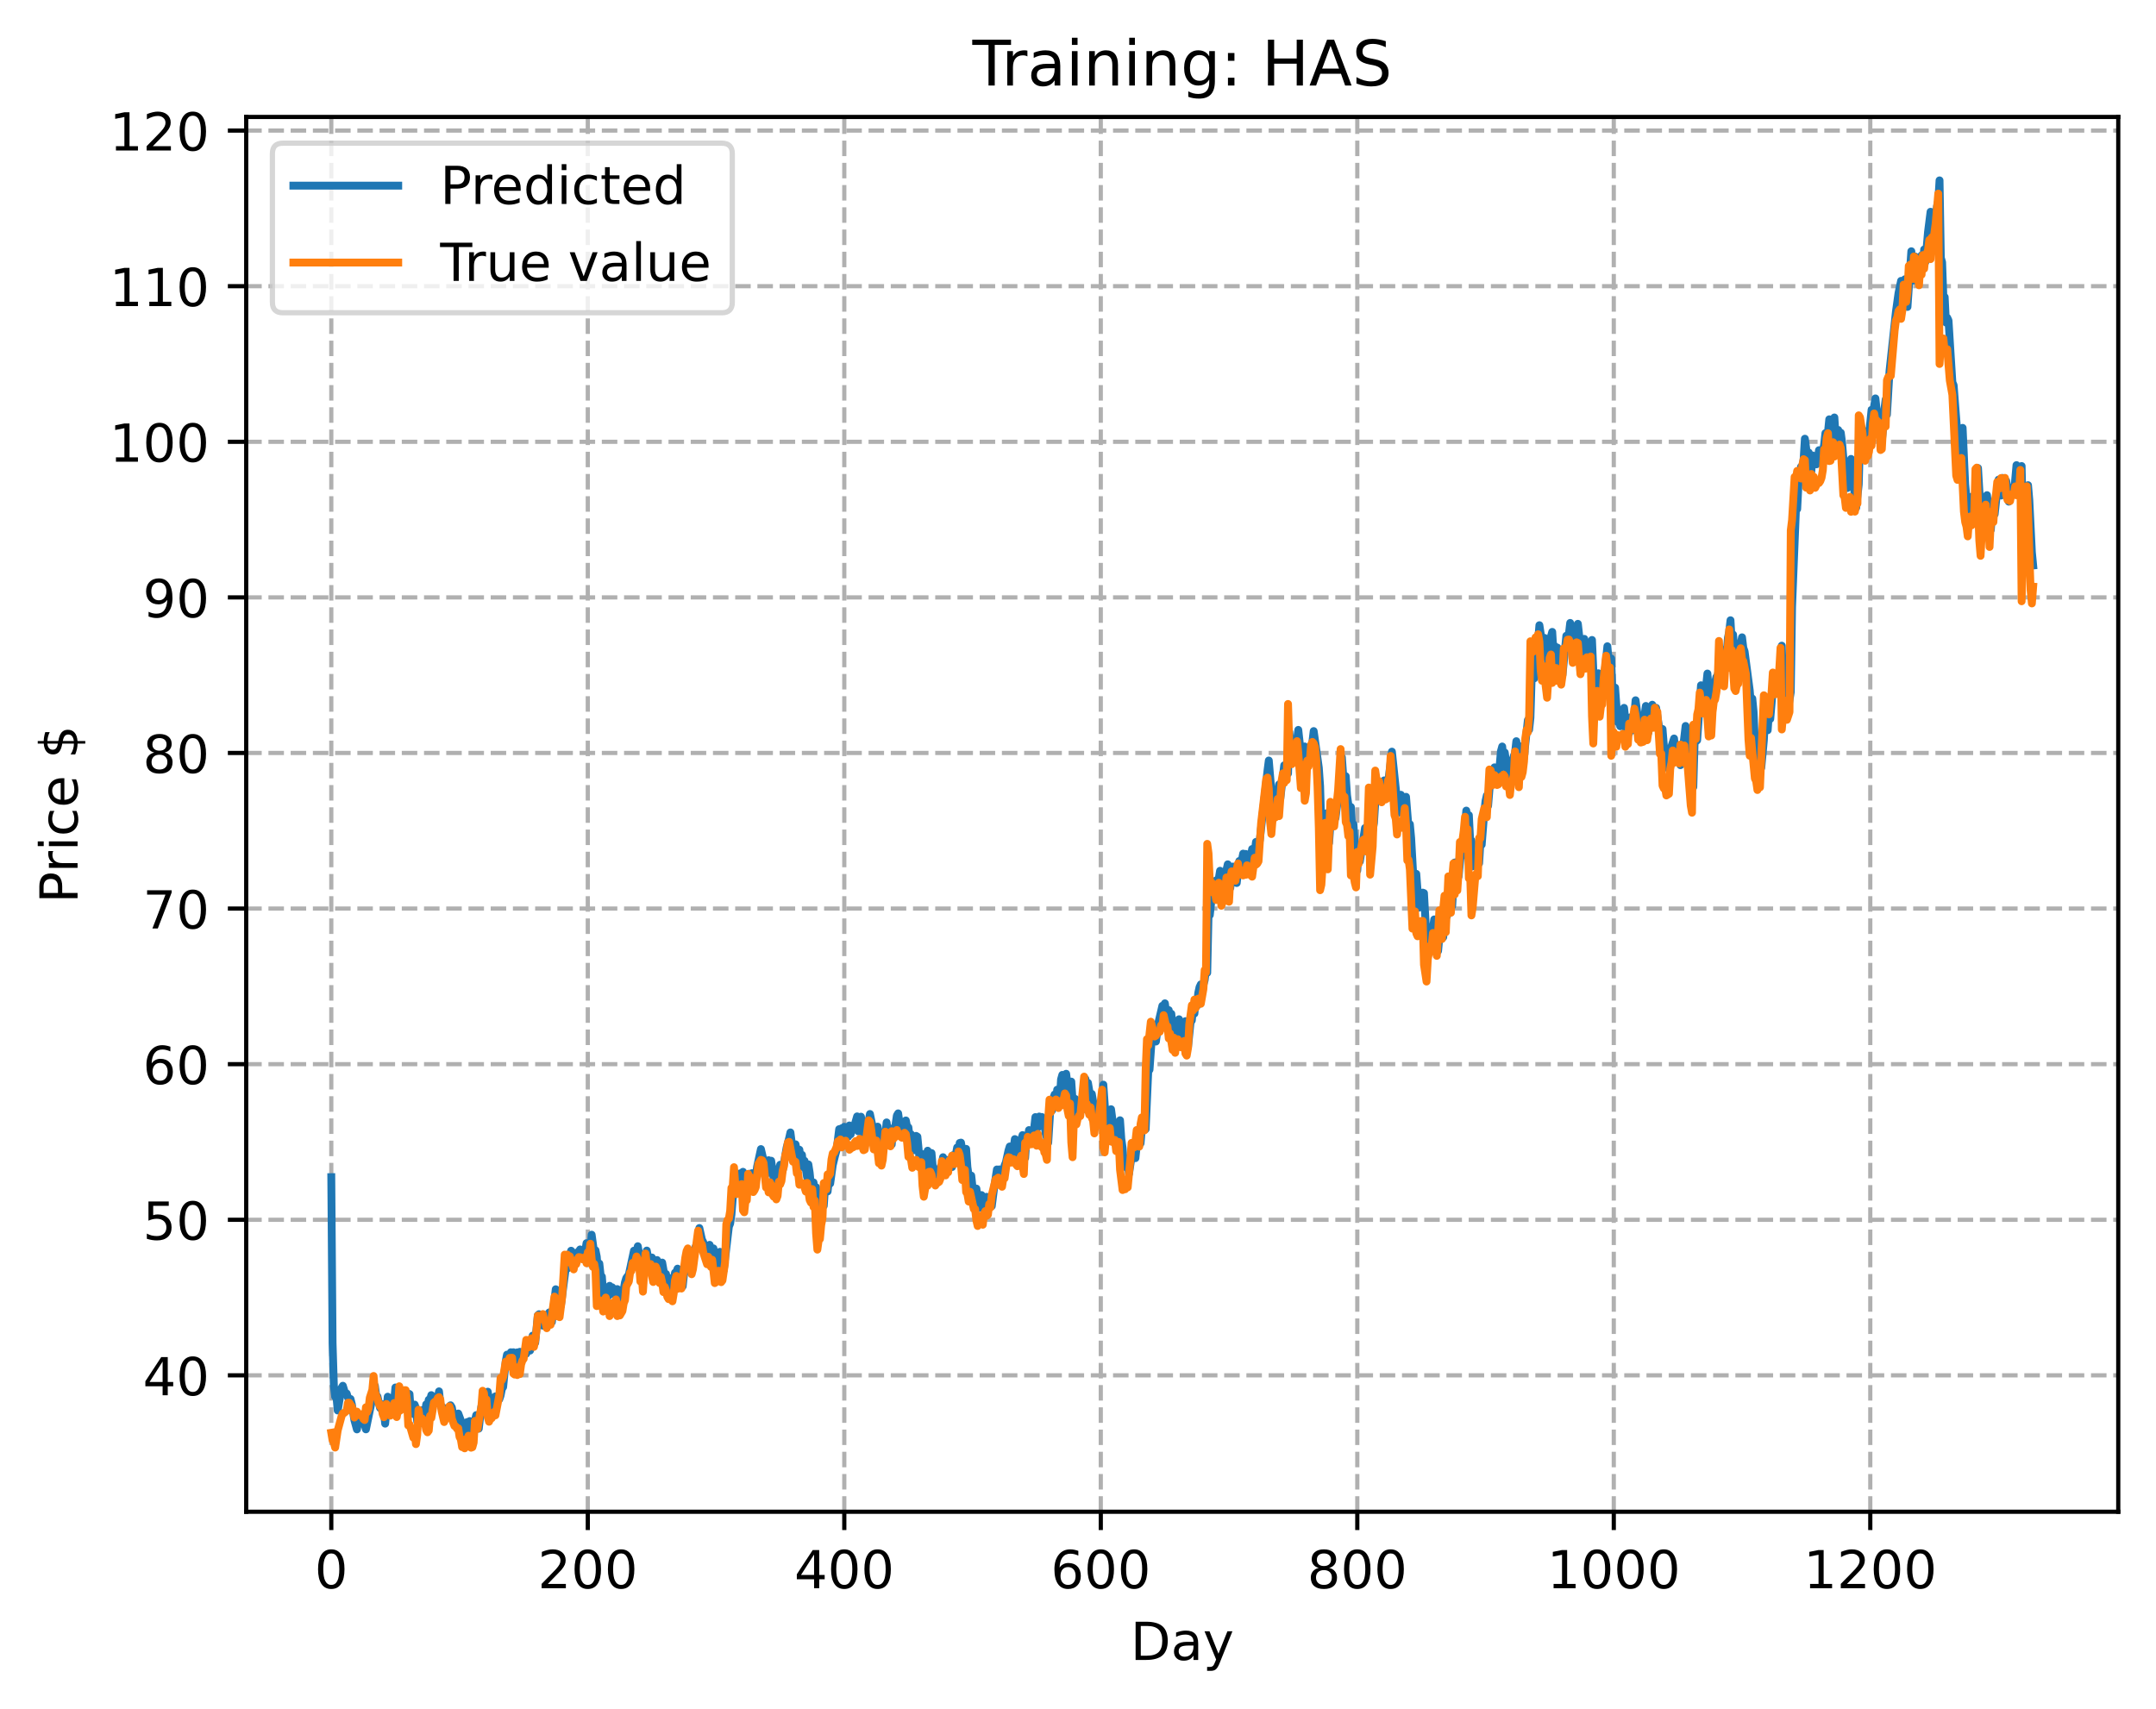 <?xml version="1.0" encoding="utf-8" standalone="no"?>
<!DOCTYPE svg PUBLIC "-//W3C//DTD SVG 1.1//EN"
  "http://www.w3.org/Graphics/SVG/1.1/DTD/svg11.dtd">
<!-- Created with matplotlib (https://matplotlib.org/) -->
<svg height="325.986pt" version="1.1" viewBox="0 0 411.286 325.986" width="411.286pt" xmlns="http://www.w3.org/2000/svg" xmlns:xlink="http://www.w3.org/1999/xlink">
 <defs>
  <style type="text/css">
*{stroke-linecap:butt;stroke-linejoin:round;}
  </style>
 </defs>
 <g id="figure_1">
  <g id="patch_1">
   <path d="M 0 325.986 
L 411.286 325.986 
L 411.286 0 
L 0 0 
z
" style="fill:#ffffff;"/>
  </g>
  <g id="axes_1">
   <g id="patch_2">
    <path d="M 46.966 288.43 
L 404.086 288.43 
L 404.086 22.318 
L 46.966 22.318 
z
" style="fill:#ffffff;"/>
   </g>
   <g id="matplotlib.axis_1">
    <g id="xtick_1">
     <g id="line2d_1">
      <path clip-path="url(#pac1234ea88)" d="M 63.198 288.43 
L 63.198 22.318 
" style="fill:none;stroke:#b0b0b0;stroke-dasharray:2.96,1.28;stroke-dashoffset:0;stroke-width:0.8;"/>
     </g>
     <g id="line2d_2">
      <defs>
       <path d="M 0 0 
L 0 3.5 
" id="m57238c49e4" style="stroke:#000000;stroke-width:0.8;"/>
      </defs>
      <g>
       <use style="stroke:#000000;stroke-width:0.8;" x="63.198" xlink:href="#m57238c49e4" y="288.43"/>
      </g>
     </g>
     <g id="text_1">
      <!-- 0 -->
      <defs>
       <path d="M 31.781 66.406 
Q 24.172 66.406 20.328 58.906 
Q 16.5 51.422 16.5 36.375 
Q 16.5 21.391 20.328 13.891 
Q 24.172 6.391 31.781 6.391 
Q 39.453 6.391 43.281 13.891 
Q 47.125 21.391 47.125 36.375 
Q 47.125 51.422 43.281 58.906 
Q 39.453 66.406 31.781 66.406 
z
M 31.781 74.219 
Q 44.047 74.219 50.516 64.516 
Q 56.984 54.828 56.984 36.375 
Q 56.984 17.969 50.516 8.266 
Q 44.047 -1.422 31.781 -1.422 
Q 19.531 -1.422 13.062 8.266 
Q 6.594 17.969 6.594 36.375 
Q 6.594 54.828 13.062 64.516 
Q 19.531 74.219 31.781 74.219 
z
" id="DejaVuSans-48"/>
      </defs>
      <g transform="translate(60.017 303.029)scale(0.1 -0.1)">
       <use xlink:href="#DejaVuSans-48"/>
      </g>
     </g>
    </g>
    <g id="xtick_2">
     <g id="line2d_3">
      <path clip-path="url(#pac1234ea88)" d="M 112.129 288.43 
L 112.129 22.318 
" style="fill:none;stroke:#b0b0b0;stroke-dasharray:2.96,1.28;stroke-dashoffset:0;stroke-width:0.8;"/>
     </g>
     <g id="line2d_4">
      <g>
       <use style="stroke:#000000;stroke-width:0.8;" x="112.129" xlink:href="#m57238c49e4" y="288.43"/>
      </g>
     </g>
     <g id="text_2">
      <!-- 200 -->
      <defs>
       <path d="M 19.188 8.297 
L 53.609 8.297 
L 53.609 0 
L 7.328 0 
L 7.328 8.297 
Q 12.938 14.109 22.625 23.891 
Q 32.328 33.688 34.812 36.531 
Q 39.547 41.844 41.422 45.531 
Q 43.312 49.219 43.312 52.781 
Q 43.312 58.594 39.234 62.25 
Q 35.156 65.922 28.609 65.922 
Q 23.969 65.922 18.812 64.312 
Q 13.672 62.703 7.812 59.422 
L 7.812 69.391 
Q 13.766 71.781 18.938 73 
Q 24.125 74.219 28.422 74.219 
Q 39.75 74.219 46.484 68.547 
Q 53.219 62.891 53.219 53.422 
Q 53.219 48.922 51.531 44.891 
Q 49.859 40.875 45.406 35.406 
Q 44.188 33.984 37.641 27.219 
Q 31.109 20.453 19.188 8.297 
z
" id="DejaVuSans-50"/>
      </defs>
      <g transform="translate(102.585 303.029)scale(0.1 -0.1)">
       <use xlink:href="#DejaVuSans-50"/>
       <use x="63.623" xlink:href="#DejaVuSans-48"/>
       <use x="127.246" xlink:href="#DejaVuSans-48"/>
      </g>
     </g>
    </g>
    <g id="xtick_3">
     <g id="line2d_5">
      <path clip-path="url(#pac1234ea88)" d="M 161.06 288.43 
L 161.06 22.318 
" style="fill:none;stroke:#b0b0b0;stroke-dasharray:2.96,1.28;stroke-dashoffset:0;stroke-width:0.8;"/>
     </g>
     <g id="line2d_6">
      <g>
       <use style="stroke:#000000;stroke-width:0.8;" x="161.06" xlink:href="#m57238c49e4" y="288.43"/>
      </g>
     </g>
     <g id="text_3">
      <!-- 400 -->
      <defs>
       <path d="M 37.797 64.312 
L 12.891 25.391 
L 37.797 25.391 
z
M 35.203 72.906 
L 47.609 72.906 
L 47.609 25.391 
L 58.016 25.391 
L 58.016 17.188 
L 47.609 17.188 
L 47.609 0 
L 37.797 0 
L 37.797 17.188 
L 4.891 17.188 
L 4.891 26.703 
z
" id="DejaVuSans-52"/>
      </defs>
      <g transform="translate(151.516 303.029)scale(0.1 -0.1)">
       <use xlink:href="#DejaVuSans-52"/>
       <use x="63.623" xlink:href="#DejaVuSans-48"/>
       <use x="127.246" xlink:href="#DejaVuSans-48"/>
      </g>
     </g>
    </g>
    <g id="xtick_4">
     <g id="line2d_7">
      <path clip-path="url(#pac1234ea88)" d="M 209.99 288.43 
L 209.99 22.318 
" style="fill:none;stroke:#b0b0b0;stroke-dasharray:2.96,1.28;stroke-dashoffset:0;stroke-width:0.8;"/>
     </g>
     <g id="line2d_8">
      <g>
       <use style="stroke:#000000;stroke-width:0.8;" x="209.99" xlink:href="#m57238c49e4" y="288.43"/>
      </g>
     </g>
     <g id="text_4">
      <!-- 600 -->
      <defs>
       <path d="M 33.016 40.375 
Q 26.375 40.375 22.484 35.828 
Q 18.609 31.297 18.609 23.391 
Q 18.609 15.531 22.484 10.953 
Q 26.375 6.391 33.016 6.391 
Q 39.656 6.391 43.531 10.953 
Q 47.406 15.531 47.406 23.391 
Q 47.406 31.297 43.531 35.828 
Q 39.656 40.375 33.016 40.375 
z
M 52.594 71.297 
L 52.594 62.312 
Q 48.875 64.062 45.094 64.984 
Q 41.312 65.922 37.594 65.922 
Q 27.828 65.922 22.672 59.328 
Q 17.531 52.734 16.797 39.406 
Q 19.672 43.656 24.016 45.922 
Q 28.375 48.188 33.594 48.188 
Q 44.578 48.188 50.953 41.516 
Q 57.328 34.859 57.328 23.391 
Q 57.328 12.156 50.688 5.359 
Q 44.047 -1.422 33.016 -1.422 
Q 20.359 -1.422 13.672 8.266 
Q 6.984 17.969 6.984 36.375 
Q 6.984 53.656 15.188 63.938 
Q 23.391 74.219 37.203 74.219 
Q 40.922 74.219 44.703 73.484 
Q 48.484 72.75 52.594 71.297 
z
" id="DejaVuSans-54"/>
      </defs>
      <g transform="translate(200.446 303.029)scale(0.1 -0.1)">
       <use xlink:href="#DejaVuSans-54"/>
       <use x="63.623" xlink:href="#DejaVuSans-48"/>
       <use x="127.246" xlink:href="#DejaVuSans-48"/>
      </g>
     </g>
    </g>
    <g id="xtick_5">
     <g id="line2d_9">
      <path clip-path="url(#pac1234ea88)" d="M 258.921 288.43 
L 258.921 22.318 
" style="fill:none;stroke:#b0b0b0;stroke-dasharray:2.96,1.28;stroke-dashoffset:0;stroke-width:0.8;"/>
     </g>
     <g id="line2d_10">
      <g>
       <use style="stroke:#000000;stroke-width:0.8;" x="258.921" xlink:href="#m57238c49e4" y="288.43"/>
      </g>
     </g>
     <g id="text_5">
      <!-- 800 -->
      <defs>
       <path d="M 31.781 34.625 
Q 24.75 34.625 20.719 30.859 
Q 16.703 27.094 16.703 20.516 
Q 16.703 13.922 20.719 10.156 
Q 24.75 6.391 31.781 6.391 
Q 38.812 6.391 42.859 10.172 
Q 46.922 13.969 46.922 20.516 
Q 46.922 27.094 42.891 30.859 
Q 38.875 34.625 31.781 34.625 
z
M 21.922 38.812 
Q 15.578 40.375 12.031 44.719 
Q 8.5 49.078 8.5 55.328 
Q 8.5 64.062 14.719 69.141 
Q 20.953 74.219 31.781 74.219 
Q 42.672 74.219 48.875 69.141 
Q 55.078 64.062 55.078 55.328 
Q 55.078 49.078 51.531 44.719 
Q 48 40.375 41.703 38.812 
Q 48.828 37.156 52.797 32.312 
Q 56.781 27.484 56.781 20.516 
Q 56.781 9.906 50.312 4.234 
Q 43.844 -1.422 31.781 -1.422 
Q 19.734 -1.422 13.25 4.234 
Q 6.781 9.906 6.781 20.516 
Q 6.781 27.484 10.781 32.312 
Q 14.797 37.156 21.922 38.812 
z
M 18.312 54.391 
Q 18.312 48.734 21.844 45.562 
Q 25.391 42.391 31.781 42.391 
Q 38.141 42.391 41.719 45.562 
Q 45.312 48.734 45.312 54.391 
Q 45.312 60.062 41.719 63.234 
Q 38.141 66.406 31.781 66.406 
Q 25.391 66.406 21.844 63.234 
Q 18.312 60.062 18.312 54.391 
z
" id="DejaVuSans-56"/>
      </defs>
      <g transform="translate(249.377 303.029)scale(0.1 -0.1)">
       <use xlink:href="#DejaVuSans-56"/>
       <use x="63.623" xlink:href="#DejaVuSans-48"/>
       <use x="127.246" xlink:href="#DejaVuSans-48"/>
      </g>
     </g>
    </g>
    <g id="xtick_6">
     <g id="line2d_11">
      <path clip-path="url(#pac1234ea88)" d="M 307.851 288.43 
L 307.851 22.318 
" style="fill:none;stroke:#b0b0b0;stroke-dasharray:2.96,1.28;stroke-dashoffset:0;stroke-width:0.8;"/>
     </g>
     <g id="line2d_12">
      <g>
       <use style="stroke:#000000;stroke-width:0.8;" x="307.851" xlink:href="#m57238c49e4" y="288.43"/>
      </g>
     </g>
     <g id="text_6">
      <!-- 1000 -->
      <defs>
       <path d="M 12.406 8.297 
L 28.516 8.297 
L 28.516 63.922 
L 10.984 60.406 
L 10.984 69.391 
L 28.422 72.906 
L 38.281 72.906 
L 38.281 8.297 
L 54.391 8.297 
L 54.391 0 
L 12.406 0 
z
" id="DejaVuSans-49"/>
      </defs>
      <g transform="translate(295.126 303.029)scale(0.1 -0.1)">
       <use xlink:href="#DejaVuSans-49"/>
       <use x="63.623" xlink:href="#DejaVuSans-48"/>
       <use x="127.246" xlink:href="#DejaVuSans-48"/>
       <use x="190.869" xlink:href="#DejaVuSans-48"/>
      </g>
     </g>
    </g>
    <g id="xtick_7">
     <g id="line2d_13">
      <path clip-path="url(#pac1234ea88)" d="M 356.782 288.43 
L 356.782 22.318 
" style="fill:none;stroke:#b0b0b0;stroke-dasharray:2.96,1.28;stroke-dashoffset:0;stroke-width:0.8;"/>
     </g>
     <g id="line2d_14">
      <g>
       <use style="stroke:#000000;stroke-width:0.8;" x="356.782" xlink:href="#m57238c49e4" y="288.43"/>
      </g>
     </g>
     <g id="text_7">
      <!-- 1200 -->
      <g transform="translate(344.057 303.029)scale(0.1 -0.1)">
       <use xlink:href="#DejaVuSans-49"/>
       <use x="63.623" xlink:href="#DejaVuSans-50"/>
       <use x="127.246" xlink:href="#DejaVuSans-48"/>
       <use x="190.869" xlink:href="#DejaVuSans-48"/>
      </g>
     </g>
    </g>
    <g id="text_8">
     <!-- Day -->
     <defs>
      <path d="M 19.672 64.797 
L 19.672 8.109 
L 31.594 8.109 
Q 46.688 8.109 53.688 14.938 
Q 60.688 21.781 60.688 36.531 
Q 60.688 51.172 53.688 57.984 
Q 46.688 64.797 31.594 64.797 
z
M 9.812 72.906 
L 30.078 72.906 
Q 51.266 72.906 61.172 64.094 
Q 71.094 55.281 71.094 36.531 
Q 71.094 17.672 61.125 8.828 
Q 51.172 0 30.078 0 
L 9.812 0 
z
" id="DejaVuSans-68"/>
      <path d="M 34.281 27.484 
Q 23.391 27.484 19.188 25 
Q 14.984 22.516 14.984 16.5 
Q 14.984 11.719 18.141 8.906 
Q 21.297 6.109 26.703 6.109 
Q 34.188 6.109 38.703 11.406 
Q 43.219 16.703 43.219 25.484 
L 43.219 27.484 
z
M 52.203 31.203 
L 52.203 0 
L 43.219 0 
L 43.219 8.297 
Q 40.141 3.328 35.547 0.953 
Q 30.953 -1.422 24.312 -1.422 
Q 15.922 -1.422 10.953 3.297 
Q 6 8.016 6 15.922 
Q 6 25.141 12.172 29.828 
Q 18.359 34.516 30.609 34.516 
L 43.219 34.516 
L 43.219 35.406 
Q 43.219 41.609 39.141 45 
Q 35.062 48.391 27.688 48.391 
Q 23 48.391 18.547 47.266 
Q 14.109 46.141 10.016 43.891 
L 10.016 52.203 
Q 14.938 54.109 19.578 55.047 
Q 24.219 56 28.609 56 
Q 40.484 56 46.344 49.844 
Q 52.203 43.703 52.203 31.203 
z
" id="DejaVuSans-97"/>
      <path d="M 32.172 -5.078 
Q 28.375 -14.844 24.75 -17.812 
Q 21.141 -20.797 15.094 -20.797 
L 7.906 -20.797 
L 7.906 -13.281 
L 13.188 -13.281 
Q 16.891 -13.281 18.938 -11.516 
Q 21 -9.766 23.484 -3.219 
L 25.094 0.875 
L 2.984 54.688 
L 12.5 54.688 
L 29.594 11.922 
L 46.688 54.688 
L 56.203 54.688 
z
" id="DejaVuSans-121"/>
     </defs>
     <g transform="translate(215.652 316.707)scale(0.1 -0.1)">
      <use xlink:href="#DejaVuSans-68"/>
      <use x="77.002" xlink:href="#DejaVuSans-97"/>
      <use x="138.281" xlink:href="#DejaVuSans-121"/>
     </g>
    </g>
   </g>
   <g id="matplotlib.axis_2">
    <g id="ytick_1">
     <g id="line2d_15">
      <path clip-path="url(#pac1234ea88)" d="M 46.966 262.411 
L 404.086 262.411 
" style="fill:none;stroke:#b0b0b0;stroke-dasharray:2.96,1.28;stroke-dashoffset:0;stroke-width:0.8;"/>
     </g>
     <g id="line2d_16">
      <defs>
       <path d="M 0 0 
L -3.5 0 
" id="mfeab79c9a3" style="stroke:#000000;stroke-width:0.8;"/>
      </defs>
      <g>
       <use style="stroke:#000000;stroke-width:0.8;" x="46.966" xlink:href="#mfeab79c9a3" y="262.411"/>
      </g>
     </g>
     <g id="text_9">
      <!-- 40 -->
      <g transform="translate(27.241 266.21)scale(0.1 -0.1)">
       <use xlink:href="#DejaVuSans-52"/>
       <use x="63.623" xlink:href="#DejaVuSans-48"/>
      </g>
     </g>
    </g>
    <g id="ytick_2">
     <g id="line2d_17">
      <path clip-path="url(#pac1234ea88)" d="M 46.966 232.724 
L 404.086 232.724 
" style="fill:none;stroke:#b0b0b0;stroke-dasharray:2.96,1.28;stroke-dashoffset:0;stroke-width:0.8;"/>
     </g>
     <g id="line2d_18">
      <g>
       <use style="stroke:#000000;stroke-width:0.8;" x="46.966" xlink:href="#mfeab79c9a3" y="232.724"/>
      </g>
     </g>
     <g id="text_10">
      <!-- 50 -->
      <defs>
       <path d="M 10.797 72.906 
L 49.516 72.906 
L 49.516 64.594 
L 19.828 64.594 
L 19.828 46.734 
Q 21.969 47.469 24.109 47.828 
Q 26.266 48.188 28.422 48.188 
Q 40.625 48.188 47.75 41.5 
Q 54.891 34.812 54.891 23.391 
Q 54.891 11.625 47.562 5.094 
Q 40.234 -1.422 26.906 -1.422 
Q 22.312 -1.422 17.547 -0.641 
Q 12.797 0.141 7.719 1.703 
L 7.719 11.625 
Q 12.109 9.234 16.797 8.062 
Q 21.484 6.891 26.703 6.891 
Q 35.156 6.891 40.078 11.328 
Q 45.016 15.766 45.016 23.391 
Q 45.016 31 40.078 35.438 
Q 35.156 39.891 26.703 39.891 
Q 22.75 39.891 18.812 39.016 
Q 14.891 38.141 10.797 36.281 
z
" id="DejaVuSans-53"/>
      </defs>
      <g transform="translate(27.241 236.523)scale(0.1 -0.1)">
       <use xlink:href="#DejaVuSans-53"/>
       <use x="63.623" xlink:href="#DejaVuSans-48"/>
      </g>
     </g>
    </g>
    <g id="ytick_3">
     <g id="line2d_19">
      <path clip-path="url(#pac1234ea88)" d="M 46.966 203.037 
L 404.086 203.037 
" style="fill:none;stroke:#b0b0b0;stroke-dasharray:2.96,1.28;stroke-dashoffset:0;stroke-width:0.8;"/>
     </g>
     <g id="line2d_20">
      <g>
       <use style="stroke:#000000;stroke-width:0.8;" x="46.966" xlink:href="#mfeab79c9a3" y="203.037"/>
      </g>
     </g>
     <g id="text_11">
      <!-- 60 -->
      <g transform="translate(27.241 206.836)scale(0.1 -0.1)">
       <use xlink:href="#DejaVuSans-54"/>
       <use x="63.623" xlink:href="#DejaVuSans-48"/>
      </g>
     </g>
    </g>
    <g id="ytick_4">
     <g id="line2d_21">
      <path clip-path="url(#pac1234ea88)" d="M 46.966 173.35 
L 404.086 173.35 
" style="fill:none;stroke:#b0b0b0;stroke-dasharray:2.96,1.28;stroke-dashoffset:0;stroke-width:0.8;"/>
     </g>
     <g id="line2d_22">
      <g>
       <use style="stroke:#000000;stroke-width:0.8;" x="46.966" xlink:href="#mfeab79c9a3" y="173.35"/>
      </g>
     </g>
     <g id="text_12">
      <!-- 70 -->
      <defs>
       <path d="M 8.203 72.906 
L 55.078 72.906 
L 55.078 68.703 
L 28.609 0 
L 18.312 0 
L 43.219 64.594 
L 8.203 64.594 
z
" id="DejaVuSans-55"/>
      </defs>
      <g transform="translate(27.241 177.15)scale(0.1 -0.1)">
       <use xlink:href="#DejaVuSans-55"/>
       <use x="63.623" xlink:href="#DejaVuSans-48"/>
      </g>
     </g>
    </g>
    <g id="ytick_5">
     <g id="line2d_23">
      <path clip-path="url(#pac1234ea88)" d="M 46.966 143.663 
L 404.086 143.663 
" style="fill:none;stroke:#b0b0b0;stroke-dasharray:2.96,1.28;stroke-dashoffset:0;stroke-width:0.8;"/>
     </g>
     <g id="line2d_24">
      <g>
       <use style="stroke:#000000;stroke-width:0.8;" x="46.966" xlink:href="#mfeab79c9a3" y="143.663"/>
      </g>
     </g>
     <g id="text_13">
      <!-- 80 -->
      <g transform="translate(27.241 147.463)scale(0.1 -0.1)">
       <use xlink:href="#DejaVuSans-56"/>
       <use x="63.623" xlink:href="#DejaVuSans-48"/>
      </g>
     </g>
    </g>
    <g id="ytick_6">
     <g id="line2d_25">
      <path clip-path="url(#pac1234ea88)" d="M 46.966 113.977 
L 404.086 113.977 
" style="fill:none;stroke:#b0b0b0;stroke-dasharray:2.96,1.28;stroke-dashoffset:0;stroke-width:0.8;"/>
     </g>
     <g id="line2d_26">
      <g>
       <use style="stroke:#000000;stroke-width:0.8;" x="46.966" xlink:href="#mfeab79c9a3" y="113.977"/>
      </g>
     </g>
     <g id="text_14">
      <!-- 90 -->
      <defs>
       <path d="M 10.984 1.516 
L 10.984 10.5 
Q 14.703 8.734 18.5 7.812 
Q 22.312 6.891 25.984 6.891 
Q 35.75 6.891 40.891 13.453 
Q 46.047 20.016 46.781 33.406 
Q 43.953 29.203 39.594 26.953 
Q 35.25 24.703 29.984 24.703 
Q 19.047 24.703 12.672 31.312 
Q 6.297 37.938 6.297 49.422 
Q 6.297 60.641 12.938 67.422 
Q 19.578 74.219 30.609 74.219 
Q 43.266 74.219 49.922 64.516 
Q 56.594 54.828 56.594 36.375 
Q 56.594 19.141 48.406 8.859 
Q 40.234 -1.422 26.422 -1.422 
Q 22.703 -1.422 18.891 -0.688 
Q 15.094 0.047 10.984 1.516 
z
M 30.609 32.422 
Q 37.25 32.422 41.125 36.953 
Q 45.016 41.5 45.016 49.422 
Q 45.016 57.281 41.125 61.844 
Q 37.25 66.406 30.609 66.406 
Q 23.969 66.406 20.094 61.844 
Q 16.219 57.281 16.219 49.422 
Q 16.219 41.5 20.094 36.953 
Q 23.969 32.422 30.609 32.422 
z
" id="DejaVuSans-57"/>
      </defs>
      <g transform="translate(27.241 117.776)scale(0.1 -0.1)">
       <use xlink:href="#DejaVuSans-57"/>
       <use x="63.623" xlink:href="#DejaVuSans-48"/>
      </g>
     </g>
    </g>
    <g id="ytick_7">
     <g id="line2d_27">
      <path clip-path="url(#pac1234ea88)" d="M 46.966 84.29 
L 404.086 84.29 
" style="fill:none;stroke:#b0b0b0;stroke-dasharray:2.96,1.28;stroke-dashoffset:0;stroke-width:0.8;"/>
     </g>
     <g id="line2d_28">
      <g>
       <use style="stroke:#000000;stroke-width:0.8;" x="46.966" xlink:href="#mfeab79c9a3" y="84.29"/>
      </g>
     </g>
     <g id="text_15">
      <!-- 100 -->
      <g transform="translate(20.878 88.089)scale(0.1 -0.1)">
       <use xlink:href="#DejaVuSans-49"/>
       <use x="63.623" xlink:href="#DejaVuSans-48"/>
       <use x="127.246" xlink:href="#DejaVuSans-48"/>
      </g>
     </g>
    </g>
    <g id="ytick_8">
     <g id="line2d_29">
      <path clip-path="url(#pac1234ea88)" d="M 46.966 54.603 
L 404.086 54.603 
" style="fill:none;stroke:#b0b0b0;stroke-dasharray:2.96,1.28;stroke-dashoffset:0;stroke-width:0.8;"/>
     </g>
     <g id="line2d_30">
      <g>
       <use style="stroke:#000000;stroke-width:0.8;" x="46.966" xlink:href="#mfeab79c9a3" y="54.603"/>
      </g>
     </g>
     <g id="text_16">
      <!-- 110 -->
      <g transform="translate(20.878 58.402)scale(0.1 -0.1)">
       <use xlink:href="#DejaVuSans-49"/>
       <use x="63.623" xlink:href="#DejaVuSans-49"/>
       <use x="127.246" xlink:href="#DejaVuSans-48"/>
      </g>
     </g>
    </g>
    <g id="ytick_9">
     <g id="line2d_31">
      <path clip-path="url(#pac1234ea88)" d="M 46.966 24.916 
L 404.086 24.916 
" style="fill:none;stroke:#b0b0b0;stroke-dasharray:2.96,1.28;stroke-dashoffset:0;stroke-width:0.8;"/>
     </g>
     <g id="line2d_32">
      <g>
       <use style="stroke:#000000;stroke-width:0.8;" x="46.966" xlink:href="#mfeab79c9a3" y="24.916"/>
      </g>
     </g>
     <g id="text_17">
      <!-- 120 -->
      <g transform="translate(20.878 28.715)scale(0.1 -0.1)">
       <use xlink:href="#DejaVuSans-49"/>
       <use x="63.623" xlink:href="#DejaVuSans-50"/>
       <use x="127.246" xlink:href="#DejaVuSans-48"/>
      </g>
     </g>
    </g>
    <g id="text_18">
     <!-- Price $ -->
     <defs>
      <path d="M 19.672 64.797 
L 19.672 37.406 
L 32.078 37.406 
Q 38.969 37.406 42.719 40.969 
Q 46.484 44.531 46.484 51.125 
Q 46.484 57.672 42.719 61.234 
Q 38.969 64.797 32.078 64.797 
z
M 9.812 72.906 
L 32.078 72.906 
Q 44.344 72.906 50.609 67.359 
Q 56.891 61.812 56.891 51.125 
Q 56.891 40.328 50.609 34.812 
Q 44.344 29.297 32.078 29.297 
L 19.672 29.297 
L 19.672 0 
L 9.812 0 
z
" id="DejaVuSans-80"/>
      <path d="M 41.109 46.297 
Q 39.594 47.172 37.812 47.578 
Q 36.031 48 33.891 48 
Q 26.266 48 22.188 43.047 
Q 18.109 38.094 18.109 28.812 
L 18.109 0 
L 9.078 0 
L 9.078 54.688 
L 18.109 54.688 
L 18.109 46.188 
Q 20.953 51.172 25.484 53.578 
Q 30.031 56 36.531 56 
Q 37.453 56 38.578 55.875 
Q 39.703 55.766 41.062 55.516 
z
" id="DejaVuSans-114"/>
      <path d="M 9.422 54.688 
L 18.406 54.688 
L 18.406 0 
L 9.422 0 
z
M 9.422 75.984 
L 18.406 75.984 
L 18.406 64.594 
L 9.422 64.594 
z
" id="DejaVuSans-105"/>
      <path d="M 48.781 52.594 
L 48.781 44.188 
Q 44.969 46.297 41.141 47.344 
Q 37.312 48.391 33.406 48.391 
Q 24.656 48.391 19.812 42.844 
Q 14.984 37.312 14.984 27.297 
Q 14.984 17.281 19.812 11.734 
Q 24.656 6.203 33.406 6.203 
Q 37.312 6.203 41.141 7.25 
Q 44.969 8.297 48.781 10.406 
L 48.781 2.094 
Q 45.016 0.344 40.984 -0.531 
Q 36.969 -1.422 32.422 -1.422 
Q 20.062 -1.422 12.781 6.344 
Q 5.516 14.109 5.516 27.297 
Q 5.516 40.672 12.859 48.328 
Q 20.219 56 33.016 56 
Q 37.156 56 41.109 55.141 
Q 45.062 54.297 48.781 52.594 
z
" id="DejaVuSans-99"/>
      <path d="M 56.203 29.594 
L 56.203 25.203 
L 14.891 25.203 
Q 15.484 15.922 20.484 11.062 
Q 25.484 6.203 34.422 6.203 
Q 39.594 6.203 44.453 7.469 
Q 49.312 8.734 54.109 11.281 
L 54.109 2.781 
Q 49.266 0.734 44.188 -0.344 
Q 39.109 -1.422 33.891 -1.422 
Q 20.797 -1.422 13.156 6.188 
Q 5.516 13.812 5.516 26.812 
Q 5.516 40.234 12.766 48.109 
Q 20.016 56 32.328 56 
Q 43.359 56 49.781 48.891 
Q 56.203 41.797 56.203 29.594 
z
M 47.219 32.234 
Q 47.125 39.594 43.094 43.984 
Q 39.062 48.391 32.422 48.391 
Q 24.906 48.391 20.391 44.141 
Q 15.875 39.891 15.188 32.172 
z
" id="DejaVuSans-101"/>
      <path id="DejaVuSans-32"/>
      <path d="M 33.797 -14.703 
L 28.906 -14.703 
L 28.859 0 
Q 23.734 0.094 18.609 1.188 
Q 13.484 2.297 8.297 4.5 
L 8.297 13.281 
Q 13.281 10.156 18.375 8.562 
Q 23.484 6.984 28.906 6.938 
L 28.906 29.203 
Q 18.109 30.953 13.203 35.156 
Q 8.297 39.359 8.297 46.688 
Q 8.297 54.641 13.625 59.219 
Q 18.953 63.812 28.906 64.5 
L 28.906 75.984 
L 33.797 75.984 
L 33.797 64.656 
Q 38.328 64.453 42.578 63.688 
Q 46.828 62.938 50.875 61.625 
L 50.875 53.078 
Q 46.828 55.125 42.547 56.25 
Q 38.281 57.375 33.797 57.562 
L 33.797 36.719 
Q 44.875 35.016 50.094 30.609 
Q 55.328 26.219 55.328 18.609 
Q 55.328 10.359 49.781 5.594 
Q 44.234 0.828 33.797 0.094 
z
M 28.906 37.594 
L 28.906 57.625 
Q 23.25 56.984 20.266 54.391 
Q 17.281 51.812 17.281 47.516 
Q 17.281 43.312 20.031 40.969 
Q 22.797 38.625 28.906 37.594 
z
M 33.797 28.219 
L 33.797 7.078 
Q 39.984 7.906 43.141 10.594 
Q 46.297 13.281 46.297 17.672 
Q 46.297 21.969 43.281 24.5 
Q 40.281 27.047 33.797 28.219 
z
" id="DejaVuSans-36"/>
     </defs>
     <g transform="translate(14.798 172.342)rotate(-90)scale(0.1 -0.1)">
      <use xlink:href="#DejaVuSans-80"/>
      <use x="58.553" xlink:href="#DejaVuSans-114"/>
      <use x="99.666" xlink:href="#DejaVuSans-105"/>
      <use x="127.449" xlink:href="#DejaVuSans-99"/>
      <use x="182.43" xlink:href="#DejaVuSans-101"/>
      <use x="243.953" xlink:href="#DejaVuSans-32"/>
      <use x="275.74" xlink:href="#DejaVuSans-36"/>
     </g>
    </g>
   </g>
   <g id="line2d_33">
    <path clip-path="url(#pac1234ea88)" d="M 63.198 224.593 
L 63.443 256.272 
L 63.688 264.359 
L 63.932 266.479 
L 64.177 266.426 
L 64.422 269.114 
L 65.156 264.804 
L 65.4 264.395 
L 65.89 265.993 
L 66.134 265.868 
L 66.379 266.671 
L 66.623 267.088 
L 66.868 266.919 
L 67.113 267.904 
L 67.602 270.945 
L 68.091 272.722 
L 68.336 271.014 
L 68.581 270.463 
L 68.825 270.464 
L 69.07 271.477 
L 69.315 271 
L 69.804 272.713 
L 71.517 264.399 
L 71.761 266.183 
L 72.006 266.443 
L 72.495 268.625 
L 72.74 268.842 
L 72.984 267.947 
L 73.229 269.211 
L 73.474 271.626 
L 73.963 266.481 
L 74.942 269.82 
L 75.431 264.725 
L 75.676 266.549 
L 75.92 269.455 
L 76.165 268.485 
L 76.41 267.037 
L 76.654 268.512 
L 76.899 268.19 
L 77.388 266.259 
L 77.633 265.782 
L 78.122 265.984 
L 78.367 269.379 
L 78.611 268.649 
L 78.856 269.778 
L 79.101 267.99 
L 79.345 268.698 
L 79.59 271.238 
L 79.835 271.718 
L 80.079 271.323 
L 80.324 269.7 
L 80.569 269.042 
L 80.813 270.125 
L 81.058 269.859 
L 81.303 267.946 
L 81.547 268.267 
L 81.792 267.054 
L 82.037 267.084 
L 82.281 266.18 
L 82.526 267.772 
L 82.771 267.886 
L 83.26 266.451 
L 83.505 266.801 
L 83.749 265.461 
L 83.994 267.792 
L 84.483 269.532 
L 84.728 268.646 
L 84.972 269.284 
L 85.217 269.499 
L 85.951 268.121 
L 86.196 268.513 
L 86.44 269.938 
L 86.93 271.031 
L 87.174 269.916 
L 87.419 269.692 
L 88.153 271.672 
L 88.398 274.612 
L 88.642 271.945 
L 88.887 272.527 
L 89.132 271.315 
L 89.376 273.668 
L 89.621 271.128 
L 89.866 271.9 
L 90.11 273.139 
L 90.844 269.998 
L 91.333 272.578 
L 91.823 268.341 
L 92.067 268.151 
L 92.312 267.055 
L 92.801 267.713 
L 93.046 265.526 
L 93.535 268.668 
L 93.78 268.825 
L 94.025 268.322 
L 94.269 267.013 
L 94.514 266.413 
L 94.759 267.756 
L 95.003 266.796 
L 95.248 266.979 
L 95.493 266.259 
L 95.737 265.018 
L 95.982 264.633 
L 96.471 259.743 
L 96.716 258.459 
L 96.96 260.02 
L 97.205 258.692 
L 97.45 258 
L 97.694 258.654 
L 97.939 258 
L 98.428 259.667 
L 98.673 258.029 
L 98.918 258.383 
L 99.162 257.92 
L 99.407 259.241 
L 99.652 257.996 
L 99.896 258.149 
L 100.141 257.833 
L 100.386 258.281 
L 100.63 256.589 
L 100.875 256.932 
L 101.12 257.682 
L 101.609 254.83 
L 101.854 255.102 
L 102.098 256.19 
L 102.587 250.965 
L 102.832 250.739 
L 103.077 252.484 
L 103.321 251.491 
L 103.566 252.94 
L 103.811 250.849 
L 104.055 251.522 
L 104.3 251.813 
L 104.545 251.543 
L 104.789 250.396 
L 105.034 252.038 
L 105.279 252.243 
L 106.013 245.984 
L 106.502 248.64 
L 106.747 247.394 
L 106.991 249.143 
L 107.97 241.572 
L 108.215 242.048 
L 108.459 239.335 
L 108.704 240.266 
L 108.948 238.63 
L 109.193 239.685 
L 109.682 240.595 
L 109.927 239.019 
L 110.172 240.345 
L 110.416 238.763 
L 110.661 238.385 
L 110.906 238.576 
L 111.395 240.323 
L 111.884 237.182 
L 112.129 238.519 
L 112.374 238.005 
L 112.618 238.698 
L 112.863 235.572 
L 113.352 239.105 
L 113.597 238.543 
L 113.842 239.762 
L 114.086 242.813 
L 114.331 241.076 
L 114.575 243.285 
L 114.82 243.574 
L 115.065 246.933 
L 115.309 248.739 
L 115.799 246.504 
L 116.043 247.299 
L 116.288 245.326 
L 116.533 246.885 
L 116.777 245.606 
L 117.022 246.846 
L 117.267 245.953 
L 117.511 246.019 
L 117.756 245.949 
L 118.001 247.713 
L 118.245 247.133 
L 118.49 248.838 
L 119.224 244.648 
L 119.469 243.843 
L 119.958 243.195 
L 120.936 238.617 
L 121.181 240.188 
L 121.67 237.771 
L 122.404 242.047 
L 122.649 240.676 
L 122.894 242.557 
L 123.383 238.599 
L 123.628 239.87 
L 123.872 240.038 
L 124.117 240.809 
L 124.362 239.923 
L 124.606 241.731 
L 124.851 242.304 
L 125.096 240.518 
L 125.34 240.407 
L 126.074 243.533 
L 126.319 240.889 
L 126.808 243.642 
L 127.053 243.064 
L 127.542 246.37 
L 127.787 246.203 
L 128.031 247.335 
L 128.276 243.768 
L 128.521 244.573 
L 128.765 242.831 
L 129.01 242.707 
L 129.255 242.05 
L 129.499 243.981 
L 129.744 242.93 
L 129.989 244.89 
L 130.233 245.425 
L 130.478 243.202 
L 130.723 242.539 
L 131.212 239.247 
L 131.457 238.557 
L 131.701 240.285 
L 131.946 240.126 
L 132.191 240.832 
L 132.68 237.882 
L 132.924 237.71 
L 133.169 236.343 
L 133.414 234.301 
L 133.903 236.505 
L 134.148 236.977 
L 134.392 237.918 
L 134.882 238.999 
L 135.126 240.107 
L 135.371 237.507 
L 135.86 239.46 
L 136.105 238.185 
L 136.594 241.595 
L 136.839 239.987 
L 137.084 239.863 
L 137.328 238.841 
L 137.818 242.655 
L 138.062 242.343 
L 139.041 234.042 
L 139.285 233.446 
L 139.53 231.749 
L 139.775 228.703 
L 140.019 227.434 
L 140.264 224.5 
L 140.753 226.626 
L 140.998 224.595 
L 141.243 223.851 
L 141.487 225.668 
L 141.732 223.571 
L 142.221 227.716 
L 142.466 226.293 
L 142.711 225.626 
L 142.955 223.953 
L 143.2 225.24 
L 143.445 223.838 
L 143.934 226.514 
L 144.423 222.607 
L 145.157 219.237 
L 145.646 221.329 
L 145.891 221.422 
L 146.38 223.835 
L 146.625 221.36 
L 146.87 223.207 
L 147.114 221.46 
L 147.604 225.035 
L 147.848 224.602 
L 148.093 223.475 
L 148.338 224.252 
L 148.827 222.225 
L 149.072 223.963 
L 149.316 223.277 
L 150.05 218.992 
L 150.539 217.144 
L 150.784 216.06 
L 151.273 219.887 
L 151.518 220.485 
L 151.763 218.328 
L 152.252 220.727 
L 152.497 219.356 
L 152.741 221.349 
L 152.986 220.33 
L 153.231 222.71 
L 153.475 221.476 
L 153.965 224.611 
L 154.209 222.161 
L 154.454 223.743 
L 154.699 226.2 
L 154.943 227.173 
L 155.188 225.596 
L 155.433 227.459 
L 155.677 226.51 
L 155.922 231.161 
L 156.166 232.91 
L 156.411 231.695 
L 156.656 231.129 
L 156.9 229.956 
L 157.145 230.065 
L 157.39 226.476 
L 157.634 225.79 
L 157.879 227.326 
L 158.124 225.076 
L 158.368 225.811 
L 158.858 222.312 
L 159.347 220.308 
L 159.592 219.443 
L 160.081 215.435 
L 160.326 216.903 
L 160.57 215.268 
L 160.815 217.243 
L 161.06 214.985 
L 161.304 216.995 
L 161.549 215.754 
L 161.794 216.883 
L 162.038 214.731 
L 162.283 216.423 
L 162.527 215.303 
L 162.772 214.817 
L 163.017 214.704 
L 163.506 213.002 
L 163.751 215.861 
L 164.24 213.058 
L 164.974 218.535 
L 165.463 215.153 
L 165.953 212.542 
L 166.687 216.064 
L 166.931 216.75 
L 167.176 215.108 
L 167.421 214.958 
L 167.91 218.48 
L 168.154 216.884 
L 168.399 219.045 
L 168.644 217.346 
L 168.888 216.441 
L 169.133 214.149 
L 169.622 217.787 
L 169.867 217.77 
L 170.112 218.36 
L 170.356 215.255 
L 170.601 216.168 
L 171.09 212.834 
L 171.335 212.425 
L 171.824 215.961 
L 172.069 216.562 
L 172.314 216.454 
L 172.558 214.508 
L 172.803 213.778 
L 173.048 215.037 
L 173.292 215.092 
L 173.537 217.206 
L 173.782 216.407 
L 174.271 219.478 
L 174.515 217.249 
L 174.76 216.721 
L 175.005 216.87 
L 175.494 221.868 
L 175.739 222.013 
L 175.983 220.2 
L 176.473 223.768 
L 176.962 219.548 
L 177.207 221.835 
L 177.451 220.357 
L 177.696 219.994 
L 177.941 222.755 
L 178.43 224.797 
L 178.675 224.831 
L 178.919 223.966 
L 179.164 224.845 
L 179.409 222.63 
L 179.653 222.387 
L 179.898 220.784 
L 180.142 221.602 
L 180.387 222.93 
L 180.632 223.14 
L 180.876 221.308 
L 181.121 222.119 
L 181.366 221.172 
L 181.61 222.674 
L 181.855 220.389 
L 182.1 221.496 
L 182.589 218.928 
L 182.834 220.884 
L 183.078 218.061 
L 183.323 218.006 
L 183.812 220.964 
L 184.057 219.215 
L 184.302 219.196 
L 184.546 222.661 
L 185.036 226.088 
L 185.28 224.296 
L 185.525 226.57 
L 186.014 228.765 
L 186.259 226.771 
L 186.748 230.491 
L 186.993 228.553 
L 187.237 228.011 
L 187.482 228.324 
L 187.727 230.656 
L 187.971 229.08 
L 188.216 228.344 
L 188.461 230.836 
L 188.95 229.204 
L 189.195 230.125 
L 189.684 226.345 
L 190.173 223.127 
L 190.418 224.956 
L 190.663 223.111 
L 190.907 224.641 
L 191.152 223.347 
L 191.397 224.766 
L 191.641 222.361 
L 191.886 221.78 
L 192.375 219.525 
L 192.62 218.741 
L 193.109 220.71 
L 193.598 217.33 
L 193.843 219.234 
L 194.332 220.663 
L 194.822 217.355 
L 195.066 216.568 
L 195.556 220.919 
L 195.8 217.422 
L 196.045 217.6 
L 196.29 215.614 
L 196.779 217.377 
L 197.024 217.513 
L 197.513 213.133 
L 197.758 214.525 
L 198.002 215.099 
L 198.247 213.028 
L 198.491 214.41 
L 198.736 213.11 
L 198.981 214.668 
L 199.225 214.333 
L 199.47 216.277 
L 199.959 218.036 
L 200.449 210.239 
L 200.693 211.877 
L 200.938 209.576 
L 201.183 208.817 
L 201.427 210.324 
L 201.672 207.9 
L 202.161 210.003 
L 202.406 205.938 
L 202.651 205.08 
L 202.895 207.391 
L 203.385 204.868 
L 203.874 208.686 
L 204.118 209.887 
L 204.363 206.362 
L 204.852 213.452 
L 205.097 209.662 
L 205.342 211.269 
L 205.586 210.938 
L 205.831 211.444 
L 206.076 210.807 
L 206.32 211.871 
L 207.054 205.849 
L 207.299 208.362 
L 207.544 206.596 
L 207.788 208.067 
L 208.033 210.25 
L 208.278 208.709 
L 209.012 213.098 
L 209.256 210.955 
L 209.501 212.281 
L 210.235 209.72 
L 210.479 206.944 
L 210.969 214.047 
L 211.213 212.199 
L 211.703 212.476 
L 211.947 211.635 
L 212.437 215.328 
L 212.681 216.849 
L 212.926 214.672 
L 213.171 216.425 
L 213.415 214.63 
L 213.66 213.739 
L 213.905 217.287 
L 214.149 219.002 
L 214.394 222.253 
L 214.639 220.96 
L 214.883 222.778 
L 215.128 221.981 
L 215.373 223.958 
L 216.106 219.079 
L 216.351 220.423 
L 216.596 220.969 
L 217.085 216.364 
L 217.33 218.041 
L 217.574 218.15 
L 217.819 215.322 
L 218.064 213.842 
L 218.308 214.397 
L 218.553 215.439 
L 219.042 204.456 
L 219.287 204.087 
L 219.776 197.247 
L 220.266 198.7 
L 220.51 198.717 
L 221 195.058 
L 221.734 191.901 
L 221.978 194.022 
L 222.223 191.427 
L 222.712 195.26 
L 222.957 192.725 
L 223.201 194.962 
L 223.446 193.416 
L 223.935 198.368 
L 224.18 195.851 
L 224.425 198.36 
L 224.669 195.072 
L 224.914 194.47 
L 225.403 198.429 
L 225.648 198.717 
L 226.137 194.831 
L 226.627 199.784 
L 227.116 195.059 
L 227.361 194.682 
L 227.605 192.024 
L 227.85 193.388 
L 228.094 190.744 
L 228.339 191.924 
L 228.584 189.436 
L 228.828 188.333 
L 229.073 187.816 
L 229.318 188.738 
L 229.807 187.012 
L 230.052 185.024 
L 230.296 185.609 
L 230.541 174.534 
L 230.786 174.595 
L 231.03 172.297 
L 231.275 171.543 
L 232.009 167.964 
L 232.254 169.079 
L 232.743 166.138 
L 233.232 169.174 
L 234.211 164.905 
L 234.7 169.39 
L 234.945 166.387 
L 235.189 165.335 
L 235.679 168.094 
L 235.923 168.471 
L 236.413 164.27 
L 236.657 165.345 
L 237.147 162.865 
L 237.391 165.053 
L 237.636 162.923 
L 237.881 165.168 
L 238.125 163.036 
L 238.37 164.86 
L 238.859 161.988 
L 239.104 164.734 
L 239.593 160.633 
L 239.838 163.08 
L 240.327 160.244 
L 241.795 147.004 
L 242.04 145.1 
L 242.774 153.845 
L 243.263 151.356 
L 243.508 153.281 
L 243.752 151.993 
L 243.997 149.661 
L 244.242 152.333 
L 244.976 146.02 
L 245.22 148.354 
L 245.465 145.636 
L 245.709 147.584 
L 245.954 139.639 
L 246.199 142.339 
L 246.688 144.224 
L 246.933 141.763 
L 247.177 143.187 
L 247.667 139.261 
L 248.401 145.967 
L 248.89 142.422 
L 249.135 146.594 
L 249.379 145.471 
L 249.624 143.348 
L 249.869 145.576 
L 250.358 141.543 
L 250.603 139.487 
L 251.092 142.958 
L 251.581 146.487 
L 251.826 149.986 
L 252.07 158.218 
L 252.315 158.918 
L 252.56 157.919 
L 252.804 156.09 
L 253.049 155.165 
L 253.538 160.831 
L 254.028 154.13 
L 254.272 157.159 
L 254.517 154.281 
L 254.762 156.082 
L 255.251 152.199 
L 255.74 147.687 
L 255.985 144.492 
L 256.23 148.007 
L 256.474 149.708 
L 256.719 148.092 
L 256.964 151.707 
L 257.453 155.232 
L 257.697 153.962 
L 257.942 157.957 
L 258.187 157.259 
L 258.676 164.466 
L 258.921 166.075 
L 259.165 162.247 
L 259.41 164.364 
L 260.389 157.979 
L 260.878 162.04 
L 261.367 154.623 
L 261.612 159.942 
L 262.101 157.003 
L 262.591 149.293 
L 262.835 149.882 
L 263.08 151.142 
L 263.325 151.131 
L 263.814 151.842 
L 264.058 148.895 
L 264.548 150.702 
L 264.792 149.414 
L 265.526 143.409 
L 266.75 155.101 
L 267.239 151.64 
L 267.728 154.91 
L 268.218 152.029 
L 268.707 158.065 
L 268.952 157.252 
L 269.196 159.892 
L 269.685 168.654 
L 270.175 166.723 
L 270.664 173.182 
L 270.909 173 
L 271.153 172.223 
L 271.398 170.307 
L 271.643 170.399 
L 272.132 179.263 
L 272.377 181.618 
L 272.621 179.5 
L 272.866 178.655 
L 273.111 177.167 
L 273.355 177.02 
L 273.6 175.419 
L 273.845 178.22 
L 274.089 179.464 
L 274.334 181.439 
L 274.823 176.221 
L 275.313 178.82 
L 275.802 172.459 
L 276.046 174.772 
L 276.536 168.943 
L 277.025 172.85 
L 277.514 164.556 
L 277.759 167.028 
L 278.004 164.433 
L 278.248 167.219 
L 278.738 162.128 
L 278.982 163.265 
L 279.472 157.427 
L 279.716 154.657 
L 279.961 157.456 
L 280.206 155.525 
L 280.45 160.423 
L 280.695 160.366 
L 280.94 165.297 
L 281.184 165.074 
L 281.673 161.522 
L 281.918 161.066 
L 282.163 164.709 
L 282.407 160.616 
L 282.652 161.165 
L 283.141 155.006 
L 283.386 152.818 
L 283.631 151.766 
L 283.875 153.749 
L 284.365 147.795 
L 284.609 148.438 
L 284.854 149.63 
L 285.099 146.402 
L 285.588 148.446 
L 285.833 148.857 
L 286.322 143.318 
L 286.567 142.428 
L 286.811 144.974 
L 287.056 143.575 
L 287.545 147.137 
L 287.79 145.099 
L 288.279 148.722 
L 288.768 144.242 
L 289.013 143.677 
L 289.258 141.415 
L 289.502 144.757 
L 289.747 142.285 
L 289.992 146.106 
L 290.236 143.431 
L 290.481 145.854 
L 290.726 144.305 
L 291.46 137.392 
L 291.704 139.225 
L 291.949 136.941 
L 292.194 128.82 
L 292.438 128.794 
L 292.683 129.427 
L 293.172 121.926 
L 293.417 122.174 
L 293.661 119.286 
L 293.906 120.906 
L 294.395 124.826 
L 294.64 121.713 
L 295.374 126.793 
L 295.863 121.436 
L 296.108 120.562 
L 296.353 124.676 
L 296.597 123.27 
L 296.842 125.954 
L 297.087 123.555 
L 297.331 126.456 
L 297.576 124.603 
L 298.065 128.76 
L 298.799 121.298 
L 299.044 123.062 
L 299.533 118.851 
L 300.022 123.864 
L 300.267 125.639 
L 300.756 120.558 
L 301.001 119.022 
L 301.735 125.569 
L 302.224 121.892 
L 302.714 126.609 
L 302.958 123.486 
L 303.203 125.085 
L 303.692 122.101 
L 304.182 133.253 
L 304.671 129.748 
L 304.916 128.454 
L 305.16 130.494 
L 305.405 134.104 
L 305.649 131.8 
L 305.894 130.594 
L 306.628 123.3 
L 306.873 125.973 
L 307.117 127.133 
L 307.362 125.633 
L 307.607 133.164 
L 307.851 131.214 
L 308.096 131.191 
L 308.585 137.757 
L 308.83 136.958 
L 309.075 138.568 
L 309.319 136.812 
L 309.809 135.057 
L 310.053 137.334 
L 310.298 140.702 
L 310.543 138.035 
L 310.787 139.898 
L 311.032 136.863 
L 311.521 139.314 
L 312.01 133.607 
L 312.744 139.192 
L 312.989 137.586 
L 313.234 139.997 
L 313.968 134.692 
L 314.457 139.77 
L 314.946 135.834 
L 315.191 134.458 
L 315.436 137.178 
L 315.68 138.489 
L 315.925 135.049 
L 316.904 141.388 
L 317.148 139.091 
L 317.637 145.045 
L 317.882 144.661 
L 318.127 146.542 
L 318.371 144.879 
L 318.616 144.345 
L 318.861 142.391 
L 319.35 140.9 
L 319.595 143.977 
L 319.839 142.08 
L 320.084 144.04 
L 320.573 145.989 
L 320.818 142.134 
L 321.063 142.673 
L 321.552 138.51 
L 321.797 141.621 
L 322.041 139.573 
L 322.286 142.284 
L 322.775 148.947 
L 323.02 150.164 
L 323.265 141.691 
L 323.754 141.247 
L 324.488 130.745 
L 324.977 135.351 
L 325.466 130.853 
L 325.711 128.506 
L 326.2 134.851 
L 326.445 133.406 
L 326.69 135.073 
L 327.179 130.166 
L 327.424 129.152 
L 327.668 128.838 
L 327.913 127.655 
L 328.158 123.764 
L 328.402 126.749 
L 328.647 128.133 
L 328.892 124.99 
L 329.136 127.595 
L 329.625 121.697 
L 329.87 120.52 
L 330.115 118.34 
L 330.359 122.725 
L 330.604 121.066 
L 331.338 129.953 
L 331.827 125.369 
L 332.072 122.829 
L 332.317 121.595 
L 332.561 123.607 
L 332.806 124.29 
L 333.785 131.719 
L 334.029 134.735 
L 334.274 133.277 
L 334.519 135.805 
L 334.763 141.433 
L 335.008 141.599 
L 335.252 143.895 
L 335.497 144.994 
L 335.742 144.274 
L 335.986 146.477 
L 336.476 141.27 
L 336.72 136.648 
L 336.965 138.394 
L 337.21 139.329 
L 337.454 135.952 
L 337.699 137.176 
L 338.433 128.526 
L 338.922 132.232 
L 339.167 129.053 
L 339.412 130.057 
L 339.901 123.19 
L 340.146 130.944 
L 340.39 130.17 
L 340.635 128.875 
L 341.124 135.117 
L 341.613 132.046 
L 341.858 115.818 
L 342.592 97.394 
L 342.837 97.133 
L 343.081 92.397 
L 343.326 92.038 
L 343.571 89.045 
L 343.815 89.717 
L 344.06 87.68 
L 344.305 83.703 
L 344.549 85.492 
L 344.794 88.556 
L 345.039 86.336 
L 345.528 90.003 
L 345.773 86.897 
L 346.017 88.51 
L 346.262 87.115 
L 346.507 88.594 
L 346.751 87.549 
L 346.996 85.893 
L 347.24 88.185 
L 347.73 86.232 
L 347.974 84.83 
L 348.219 82.641 
L 348.464 84.955 
L 348.953 80.003 
L 349.198 84.224 
L 349.442 83.495 
L 349.687 80.52 
L 349.932 79.65 
L 350.176 83.428 
L 350.666 82.036 
L 350.91 84.472 
L 351.155 82.56 
L 351.4 84.43 
L 351.889 90.421 
L 352.378 93.123 
L 352.868 88.724 
L 353.112 87.56 
L 353.357 92.161 
L 353.601 91.782 
L 353.846 95.103 
L 354.091 96.865 
L 354.58 92.408 
L 354.825 83.142 
L 355.069 83.838 
L 355.314 85.187 
L 355.559 85.697 
L 355.803 86.577 
L 356.048 86.791 
L 356.293 82.163 
L 356.537 82.978 
L 357.027 78.187 
L 357.271 80.341 
L 357.516 77.457 
L 357.761 76.012 
L 358.25 80.613 
L 358.495 81.404 
L 358.984 84.186 
L 359.228 81.78 
L 359.473 78.088 
L 359.718 76.207 
L 359.962 79.116 
L 360.452 70.783 
L 361.675 59.46 
L 362.164 55.939 
L 362.654 53.585 
L 362.898 57.689 
L 363.143 56.29 
L 363.388 53.279 
L 363.877 58.56 
L 364.611 47.937 
L 365.1 53.525 
L 365.345 48.947 
L 365.589 49.761 
L 365.834 52.451 
L 366.079 49.122 
L 366.323 51.559 
L 366.568 48.71 
L 366.813 50.67 
L 367.057 47.595 
L 367.302 49.973 
L 367.791 44.285 
L 368.281 40.401 
L 368.525 44.999 
L 368.77 41.558 
L 369.015 44.397 
L 369.504 39.371 
L 369.749 38.403 
L 369.993 34.414 
L 370.238 49.166 
L 370.483 50.029 
L 370.727 56.756 
L 370.972 56.668 
L 371.216 61.536 
L 371.461 60.62 
L 371.706 61.15 
L 372.44 72.928 
L 372.684 73.506 
L 373.663 86.202 
L 374.397 81.636 
L 374.886 92.416 
L 375.62 100.055 
L 376.11 94.78 
L 376.354 96.929 
L 376.599 95.799 
L 376.844 95.38 
L 377.088 91.247 
L 377.333 89.309 
L 378.067 101.682 
L 378.311 99.382 
L 378.556 95.551 
L 378.801 97.204 
L 379.045 94.471 
L 379.779 101.086 
L 380.024 97.662 
L 380.269 95.98 
L 380.513 98.104 
L 381.003 93.533 
L 381.247 91.515 
L 381.737 94.547 
L 381.981 91.181 
L 382.471 93.941 
L 382.715 91.765 
L 382.96 93.325 
L 383.204 95.712 
L 383.449 93.04 
L 383.694 94.515 
L 383.938 93.096 
L 384.183 94.248 
L 384.672 88.744 
L 384.917 91.624 
L 385.162 89.939 
L 385.406 91.675 
L 385.651 88.916 
L 385.896 99.881 
L 386.385 96.279 
L 386.63 95.112 
L 386.874 92.571 
L 387.119 95.421 
L 387.608 105.348 
L 387.853 107.884 
L 387.853 107.884 
" style="fill:none;stroke:#1f77b4;stroke-linecap:square;stroke-width:1.5;"/>
   </g>
   <g id="line2d_34">
    <path clip-path="url(#pac1234ea88)" d="M 63.198 273.365 
L 63.443 274.82 
L 63.688 275.236 
L 63.932 276.186 
L 64.422 272.92 
L 65.156 270.219 
L 65.4 269.655 
L 65.645 269.595 
L 66.134 269.18 
L 66.379 267.636 
L 66.623 267.636 
L 67.113 268.378 
L 67.357 269.091 
L 67.602 270.456 
L 68.091 269.328 
L 68.336 269.833 
L 68.581 269.833 
L 68.825 270.13 
L 69.07 269.803 
L 69.315 270.723 
L 69.559 270.931 
L 69.804 268.497 
L 70.049 269.417 
L 70.293 268.794 
L 70.538 266.686 
L 71.027 265.172 
L 71.272 262.53 
L 71.517 265.498 
L 72.251 267.755 
L 72.495 268.319 
L 72.74 268.051 
L 72.984 269.744 
L 73.229 270.397 
L 73.718 267.873 
L 73.963 268.616 
L 74.208 268.942 
L 74.452 270.1 
L 74.697 269.951 
L 74.942 269.061 
L 75.186 267.695 
L 75.431 269.625 
L 75.676 270.367 
L 75.92 268.912 
L 76.165 264.489 
L 76.41 269.091 
L 76.899 265.498 
L 77.144 265.231 
L 77.388 265.231 
L 77.633 267.191 
L 77.878 271.97 
L 78.122 271.762 
L 78.856 274.315 
L 79.101 273.306 
L 79.345 275.533 
L 79.59 273.781 
L 79.835 268.972 
L 80.079 270.694 
L 80.324 270.575 
L 80.569 270.664 
L 80.813 271.465 
L 81.058 271.376 
L 81.303 272.861 
L 81.547 273.276 
L 81.792 272.95 
L 82.037 270.13 
L 82.281 270.545 
L 82.771 267.606 
L 83.015 267.398 
L 83.26 267.458 
L 83.505 266.745 
L 83.749 266.567 
L 83.994 266.983 
L 84.239 269.239 
L 84.728 271.317 
L 85.462 269.536 
L 85.706 268.319 
L 85.951 269.031 
L 86.196 270.723 
L 86.685 272.059 
L 86.93 272.148 
L 87.174 272.594 
L 87.419 272.505 
L 87.664 274.167 
L 87.908 274.612 
L 88.153 276.097 
L 88.398 275.592 
L 88.642 276.334 
L 88.887 274.583 
L 89.132 274.82 
L 89.376 273.929 
L 89.866 276.215 
L 90.11 276.126 
L 90.355 275.236 
L 90.599 271.109 
L 90.844 271.644 
L 91.089 272.623 
L 91.578 269.625 
L 91.823 268.526 
L 92.067 265.35 
L 92.312 265.766 
L 92.557 267.992 
L 92.801 267.012 
L 93.046 270.397 
L 93.291 271.258 
L 93.535 270.664 
L 93.78 270.605 
L 94.025 270.219 
L 94.269 269.387 
L 94.514 270.041 
L 95.248 266.211 
L 95.493 262.886 
L 95.737 263.331 
L 95.982 262.738 
L 96.471 259.799 
L 96.716 260.838 
L 97.205 259.086 
L 97.694 259.056 
L 97.939 262.084 
L 98.184 262.263 
L 98.428 260.867 
L 98.673 262.352 
L 98.918 262.084 
L 99.162 262.173 
L 99.407 260.333 
L 99.652 259.591 
L 99.896 259.264 
L 100.386 255.642 
L 100.63 256.028 
L 100.875 257.038 
L 101.12 255.791 
L 101.364 255.346 
L 101.609 255.82 
L 101.854 256.978 
L 102.098 255.761 
L 102.343 253.831 
L 102.587 251.011 
L 102.832 251.516 
L 103.077 251.041 
L 103.321 251.516 
L 103.566 250.714 
L 103.811 251.842 
L 104.055 252.347 
L 104.3 253.416 
L 104.545 252.139 
L 105.034 252.763 
L 105.768 247.389 
L 106.013 247.835 
L 106.257 251.13 
L 106.502 249.557 
L 106.747 251.308 
L 107.236 247.508 
L 107.725 239.374 
L 107.97 240.799 
L 108.215 239.374 
L 108.459 240.829 
L 108.704 239.701 
L 109.438 242.194 
L 109.682 240.977 
L 109.927 241.185 
L 110.172 240.265 
L 110.416 239.849 
L 110.661 239.879 
L 111.15 240.265 
L 111.395 240.116 
L 111.64 239.819 
L 111.884 241.007 
L 112.129 238.929 
L 112.374 239.552 
L 112.618 237.296 
L 112.863 240.205 
L 113.108 241.719 
L 113.352 241.155 
L 113.597 242.461 
L 113.842 249.2 
L 114.086 248.072 
L 114.331 249.111 
L 114.575 248.132 
L 114.82 248.577 
L 115.065 250.239 
L 115.309 250.002 
L 115.554 247.568 
L 115.799 248.785 
L 116.043 248.458 
L 116.288 251.1 
L 116.533 249.586 
L 116.777 250.269 
L 117.022 249.616 
L 117.267 248.339 
L 117.511 247.924 
L 117.756 251.1 
L 118.001 249.527 
L 118.245 250.982 
L 118.735 250.15 
L 118.979 248.666 
L 119.224 248.072 
L 119.469 245.4 
L 119.958 244.51 
L 120.203 242.788 
L 120.447 242.491 
L 120.692 240.947 
L 120.936 241.779 
L 121.426 239.73 
L 121.67 240.294 
L 121.915 241.155 
L 122.16 244.51 
L 122.404 243.174 
L 122.649 246.439 
L 123.138 239.166 
L 123.383 241.274 
L 123.872 241.393 
L 124.117 241.185 
L 124.362 243.411 
L 124.606 244.599 
L 124.851 241.749 
L 125.096 241.66 
L 125.34 242.224 
L 125.83 244.807 
L 126.074 243.619 
L 126.319 244.718 
L 126.563 246.529 
L 126.808 245.519 
L 127.053 246.232 
L 127.297 247.449 
L 127.542 247.864 
L 127.787 247.894 
L 128.031 247.33 
L 128.276 248.28 
L 128.521 246.796 
L 128.765 244.272 
L 129.01 243.441 
L 129.255 245.905 
L 129.499 245.668 
L 129.744 245.697 
L 129.989 245.846 
L 130.723 239.968 
L 130.967 238.691 
L 131.212 238.186 
L 131.457 241.125 
L 131.701 241.155 
L 131.946 243.115 
L 132.191 242.165 
L 133.169 234.802 
L 133.414 236.316 
L 133.658 237.118 
L 133.903 237.444 
L 134.148 238.958 
L 134.882 241.215 
L 135.126 239.79 
L 135.616 241.719 
L 135.86 240.354 
L 136.35 244.807 
L 136.594 244.629 
L 137.084 242.461 
L 137.328 243.055 
L 137.573 244.629 
L 137.818 244.302 
L 138.307 240.918 
L 138.551 233.555 
L 138.796 232.754 
L 139.041 232.516 
L 139.285 231.032 
L 139.53 226.638 
L 139.775 226.401 
L 140.019 222.69 
L 140.264 226.045 
L 140.509 227.826 
L 140.753 227.262 
L 140.998 226.074 
L 141.243 226.52 
L 141.487 225.926 
L 141.732 230.943 
L 141.977 231.299 
L 142.221 229.013 
L 142.466 229.013 
L 142.711 223.966 
L 142.955 224.62 
L 143.2 224.62 
L 143.445 226.549 
L 143.689 227.44 
L 143.934 227.084 
L 144.178 226.49 
L 144.668 222.067 
L 145.157 221.295 
L 145.402 221.384 
L 145.646 221.859 
L 146.136 226.579 
L 146.38 225.688 
L 146.625 227.499 
L 146.87 225.57 
L 147.114 226.045 
L 147.359 227.945 
L 147.604 228.33 
L 147.848 227.499 
L 148.093 228.835 
L 148.338 228.182 
L 148.582 225.451 
L 148.827 225.985 
L 149.072 225.332 
L 149.316 223.343 
L 149.561 222.482 
L 149.806 220.374 
L 150.05 219.662 
L 150.295 217.97 
L 150.539 217.851 
L 151.273 221.651 
L 151.518 221.502 
L 151.763 221.681 
L 152.007 223.877 
L 152.252 223.699 
L 152.497 226.045 
L 152.741 225.866 
L 152.986 225.985 
L 153.231 225.748 
L 153.72 227.351 
L 153.965 225.688 
L 154.454 228.954 
L 154.699 229.459 
L 154.943 226.876 
L 155.188 230.29 
L 155.433 229.043 
L 155.677 235.337 
L 155.922 238.424 
L 156.166 236.643 
L 156.411 236.405 
L 156.656 233.733 
L 156.9 232.457 
L 157.145 225.718 
L 157.39 225.688 
L 157.634 226.935 
L 157.879 224.056 
L 158.124 224.352 
L 158.368 223.937 
L 158.613 221.235 
L 158.858 220.048 
L 159.102 219.959 
L 159.592 218.831 
L 159.836 217.762 
L 160.081 217.792 
L 160.326 217.406 
L 160.57 218.92 
L 160.815 217.999 
L 161.06 218.385 
L 161.304 217.643 
L 161.549 218.563 
L 161.794 218.356 
L 162.038 219.365 
L 162.527 218.949 
L 162.772 218.89 
L 163.017 217.999 
L 163.261 217.703 
L 163.506 218.653 
L 163.995 217.287 
L 164.729 219.454 
L 164.974 219.335 
L 165.708 213.754 
L 165.953 214.051 
L 166.197 215.595 
L 166.687 219.306 
L 166.931 219.187 
L 167.176 217.613 
L 167.665 221.948 
L 167.91 221.888 
L 168.154 222.393 
L 168.399 221.295 
L 168.888 215.921 
L 169.378 217.762 
L 169.622 218.029 
L 169.867 218.712 
L 170.112 215.832 
L 170.356 217.346 
L 170.601 217.109 
L 170.846 215.921 
L 171.09 215.595 
L 171.335 216.337 
L 171.58 216.723 
L 172.069 217.079 
L 172.558 216.129 
L 172.803 216.396 
L 173.048 218.029 
L 173.292 220.731 
L 173.537 220.285 
L 173.782 221.235 
L 174.026 222.809 
L 174.271 221.74 
L 174.515 221.74 
L 174.76 221.295 
L 175.005 222.245 
L 175.249 222.66 
L 175.494 222.779 
L 175.739 221.74 
L 175.983 226.252 
L 176.228 228.33 
L 176.717 225.451 
L 176.962 226.223 
L 177.207 223.581 
L 177.451 223.551 
L 177.696 224.085 
L 177.941 225.421 
L 178.185 225.629 
L 178.43 226.193 
L 178.675 225.57 
L 178.919 225.659 
L 179.164 225.481 
L 179.409 224.857 
L 179.653 221.532 
L 179.898 222.245 
L 180.142 223.67 
L 180.387 224.263 
L 180.632 223.076 
L 180.876 223.67 
L 181.121 221.384 
L 181.366 221.888 
L 181.61 220.493 
L 181.855 222.096 
L 182.1 222.096 
L 182.344 220.523 
L 182.589 221.651 
L 182.834 219.692 
L 183.078 220.374 
L 183.323 222.245 
L 183.568 225.154 
L 184.057 223.195 
L 184.302 227.44 
L 184.546 227.826 
L 184.791 229.251 
L 185.036 227.38 
L 185.77 230.676 
L 186.014 230.676 
L 186.259 232.873 
L 186.503 233.912 
L 186.748 233.615 
L 187.237 231.923 
L 187.482 233.674 
L 187.727 231.537 
L 187.971 231.062 
L 188.216 231.982 
L 188.461 231.774 
L 188.705 229.726 
L 188.95 230.379 
L 189.195 228.004 
L 189.929 225.006 
L 190.173 225.391 
L 190.418 224.679 
L 190.663 226.104 
L 190.907 226.015 
L 191.152 226.43 
L 191.397 224.827 
L 191.641 224.827 
L 192.13 221.295 
L 192.375 220.79 
L 192.62 220.849 
L 192.864 221.829 
L 193.109 221.681 
L 193.354 221.176 
L 193.843 222.215 
L 194.088 222.512 
L 194.332 221.532 
L 194.822 220.493 
L 195.311 223.996 
L 195.556 218.029 
L 195.8 218.92 
L 196.045 216.901 
L 196.29 217.732 
L 196.534 217.91 
L 196.779 218.326 
L 197.024 217.109 
L 197.268 216.634 
L 197.758 218.593 
L 198.002 216.337 
L 198.247 218.326 
L 198.491 217.881 
L 198.736 218.89 
L 198.981 218.385 
L 199.225 219.87 
L 199.47 220.226 
L 199.715 221.295 
L 199.959 213.398 
L 200.204 209.806 
L 200.449 212.21 
L 200.693 210.518 
L 200.938 210.162 
L 201.183 211.023 
L 201.427 209.776 
L 201.672 210.103 
L 201.917 211.409 
L 202.161 210.37 
L 202.406 210.043 
L 202.651 210.875 
L 203.14 208.618 
L 203.385 209.034 
L 203.629 211.706 
L 203.874 212.923 
L 204.118 210.548 
L 204.363 217.94 
L 204.608 220.79 
L 204.852 213.814 
L 205.097 214.556 
L 205.342 214.526 
L 205.586 213.398 
L 205.831 212.864 
L 206.076 212.953 
L 206.81 205.412 
L 207.054 210.578 
L 207.299 210.578 
L 207.788 212.685 
L 208.033 211.261 
L 208.278 213.279 
L 208.522 213.814 
L 208.767 216.248 
L 209.012 214.021 
L 209.256 214.734 
L 209.501 214.318 
L 210.235 207.906 
L 210.479 218.979 
L 210.724 219.87 
L 210.969 217.228 
L 211.213 217.139 
L 211.703 215.209 
L 211.947 217.792 
L 212.437 217.97 
L 212.681 217.495 
L 212.926 219.632 
L 213.415 217.881 
L 213.66 223.165 
L 214.149 227.054 
L 214.394 226.193 
L 214.639 226.905 
L 214.883 225.184 
L 215.128 226.549 
L 215.617 221.324 
L 215.862 218.059 
L 216.106 218.326 
L 216.351 218.92 
L 216.596 217.732 
L 216.84 215.595 
L 217.085 218.118 
L 217.33 218.771 
L 217.574 214.467 
L 217.819 213.19 
L 218.308 215.684 
L 218.553 204.047 
L 218.798 198.258 
L 219.042 199.475 
L 219.532 194.933 
L 220.021 196.744 
L 220.266 197.753 
L 220.51 197.605 
L 220.755 197.04 
L 221.244 196.862 
L 221.489 195.616 
L 221.734 196.18 
L 221.978 193.686 
L 222.467 195.823 
L 222.712 195.823 
L 222.957 198.139 
L 223.201 197.189 
L 223.691 200.336 
L 223.935 197.99 
L 224.18 200.87 
L 224.425 198.584 
L 224.669 198.287 
L 224.914 198.792 
L 225.159 199.772 
L 225.403 199.831 
L 225.648 198.94 
L 225.893 198.614 
L 226.137 201.019 
L 226.382 201.404 
L 226.627 199.979 
L 226.871 195.408 
L 227.361 191.786 
L 227.605 192.795 
L 227.85 190.717 
L 228.094 192.32 
L 228.339 191.044 
L 228.584 190.539 
L 228.828 190.509 
L 229.073 191.519 
L 229.562 188.728 
L 229.807 185.077 
L 230.052 185.552 
L 230.296 161.001 
L 230.541 162.812 
L 230.786 168.215 
L 231.03 168.274 
L 231.275 168.571 
L 231.52 170.382 
L 231.764 170.055 
L 232.009 171.718 
L 232.254 171.005 
L 232.498 168.422 
L 232.743 169.818 
L 232.988 172.816 
L 233.232 172.193 
L 233.477 170.025 
L 233.722 169.729 
L 233.966 167.413 
L 234.211 170.5 
L 234.455 172.044 
L 234.7 167.502 
L 234.945 166.255 
L 235.189 167.502 
L 235.434 167.918 
L 235.679 168.036 
L 235.923 165.78 
L 236.168 164.741 
L 236.413 166.879 
L 236.657 166.226 
L 236.902 166.077 
L 237.147 167.027 
L 237.391 166.255 
L 237.636 166.908 
L 237.881 165.097 
L 238.125 166.849 
L 238.37 166.76 
L 238.615 166.404 
L 238.859 167.265 
L 239.349 163.643 
L 239.593 164.979 
L 239.838 164.771 
L 240.082 164.326 
L 240.572 157.052 
L 241.55 148.592 
L 241.795 148.354 
L 242.04 150.521 
L 242.284 156.726 
L 242.529 159.13 
L 242.774 156.191 
L 243.018 155.776 
L 243.263 155.984 
L 243.508 155.063 
L 243.752 152.421 
L 243.997 155.716 
L 244.486 148.948 
L 244.731 147.552 
L 244.976 149.393 
L 245.22 148.354 
L 245.465 148.859 
L 245.709 134.312 
L 245.954 142.417 
L 246.443 145.801 
L 246.688 144.732 
L 246.933 145.118 
L 247.177 144.94 
L 247.422 141.407 
L 247.667 143.693 
L 248.156 150.373 
L 248.401 147.137 
L 248.645 145.92 
L 248.89 152.777 
L 249.135 151.352 
L 249.379 145.118 
L 249.624 146.246 
L 249.869 145.178 
L 250.113 142.031 
L 250.358 141.556 
L 250.603 141.823 
L 250.847 142.535 
L 251.092 144.91 
L 251.337 150.016 
L 251.581 157.973 
L 251.826 169.847 
L 252.07 168.808 
L 252.315 165.068 
L 252.56 158.091 
L 252.804 156.993 
L 253.049 159.724 
L 253.294 165.869 
L 253.783 152.985 
L 254.028 157.409 
L 254.272 154.677 
L 254.517 157.676 
L 255.251 150.848 
L 255.74 142.921 
L 255.985 151.056 
L 256.23 152.391 
L 256.474 152.006 
L 256.719 156.874 
L 256.964 157.379 
L 257.208 159.546 
L 257.453 158.655 
L 257.697 167.027 
L 257.942 165.365 
L 258.431 168.363 
L 258.676 169.313 
L 258.921 162.544 
L 259.165 164.86 
L 259.899 160.437 
L 260.144 160.169 
L 260.389 161.09 
L 260.633 162.455 
L 260.878 157.527 
L 261.123 150.254 
L 261.367 166.879 
L 261.857 161.505 
L 262.346 147.018 
L 262.591 148.681 
L 263.08 149.067 
L 263.325 150.343 
L 263.569 153.074 
L 263.814 151.857 
L 264.058 151.887 
L 264.303 152.54 
L 264.548 152.391 
L 264.792 148.888 
L 265.037 148.443 
L 265.282 144.228 
L 266.016 155.509 
L 266.26 156.221 
L 266.505 159.219 
L 266.75 156.815 
L 266.994 156.726 
L 267.239 157.052 
L 267.484 157.943 
L 267.728 156.488 
L 267.973 154.173 
L 268.218 157.409 
L 268.462 164.177 
L 268.707 164.058 
L 268.952 165.899 
L 269.441 177.18 
L 269.685 176.764 
L 269.93 173.885 
L 270.175 178.071 
L 270.419 178.635 
L 270.664 178.189 
L 270.909 175.755 
L 271.398 175.696 
L 271.643 184.067 
L 272.132 187.274 
L 272.377 182.939 
L 272.866 180.416 
L 273.111 180.327 
L 273.355 178.011 
L 273.6 180.772 
L 273.845 181.188 
L 274.089 182.375 
L 274.579 173.677 
L 275.068 179.169 
L 275.313 173.321 
L 275.557 170.886 
L 275.802 177.863 
L 276.291 167.205 
L 276.536 172.014 
L 276.78 174.152 
L 277.025 167.561 
L 277.27 164.711 
L 277.514 170.649 
L 277.759 166.433 
L 278.004 169.907 
L 278.248 166.374 
L 278.493 160.644 
L 278.738 162.158 
L 279.227 158.507 
L 279.472 155.835 
L 279.716 161.179 
L 279.961 158.18 
L 280.206 167.591 
L 280.45 166.908 
L 280.695 174.657 
L 280.94 173.113 
L 281.429 167.265 
L 281.673 166.611 
L 281.918 167.175 
L 282.163 159.873 
L 282.407 159.962 
L 282.652 156.28 
L 283.141 154.202 
L 283.386 154.113 
L 283.631 155.924 
L 284.12 146.81 
L 284.365 146.959 
L 284.609 149.868 
L 284.854 147.82 
L 285.099 147.879 
L 285.343 149.601 
L 285.588 149.779 
L 285.833 149.66 
L 286.077 148.413 
L 286.322 148.176 
L 286.567 148.443 
L 286.811 147.79 
L 287.056 148.146 
L 287.301 150.046 
L 287.545 149.363 
L 287.79 149.393 
L 288.034 151.679 
L 288.279 149.245 
L 288.524 148.918 
L 288.768 147.968 
L 289.013 143.367 
L 289.258 146.068 
L 289.502 144.554 
L 289.747 150.195 
L 289.992 144.435 
L 290.236 148.235 
L 290.481 147.345 
L 290.726 145.296 
L 290.97 140.873 
L 291.215 139.21 
L 291.46 139.715 
L 291.704 136.509 
L 291.949 122.348 
L 292.194 122.823 
L 292.438 124.367 
L 292.683 123.476 
L 292.928 121.606 
L 293.172 122.17 
L 293.417 121.012 
L 293.661 122.408 
L 293.906 127.87 
L 294.151 129.889 
L 294.395 127.069 
L 295.129 133.125 
L 295.619 125.525 
L 295.863 124.872 
L 296.108 130.304 
L 296.353 127.929 
L 296.597 128.494 
L 296.842 127.454 
L 297.087 129.918 
L 297.331 129.117 
L 297.576 129.206 
L 297.821 130.631 
L 298.065 128.909 
L 298.31 123.714 
L 298.555 123.595 
L 298.799 123.625 
L 299.044 122.051 
L 299.289 122.022 
L 299.533 122.526 
L 299.778 123.684 
L 300.022 126.475 
L 300.267 125.139 
L 300.512 123.031 
L 300.756 122.556 
L 301.001 122.675 
L 301.49 128.642 
L 301.735 127.514 
L 301.98 125.792 
L 302.224 126.178 
L 302.469 127.573 
L 302.714 125.406 
L 302.958 126.386 
L 303.203 126.237 
L 303.448 125.258 
L 303.692 136.628 
L 303.937 141.853 
L 304.182 135.47 
L 304.426 134.55 
L 304.671 131.818 
L 304.916 132.086 
L 305.16 136.746 
L 305.405 134.728 
L 305.649 134.431 
L 305.894 129.681 
L 306.383 125.109 
L 306.628 127.217 
L 306.873 128.048 
L 307.117 127.336 
L 307.362 144.198 
L 307.607 140.457 
L 307.851 139.715 
L 308.341 142.476 
L 308.585 140.25 
L 308.83 141.051 
L 309.319 140.724 
L 309.564 140.012 
L 309.809 140.635 
L 310.053 142.476 
L 310.298 141.259 
L 310.543 141.971 
L 310.787 138.053 
L 311.032 138.498 
L 311.277 139.181 
L 311.766 135.203 
L 312.01 136.479 
L 312.255 138.35 
L 312.5 141.14 
L 312.744 140.517 
L 312.989 141.674 
L 313.478 141.526 
L 313.723 137.311 
L 313.968 140.071 
L 314.212 141.229 
L 314.457 139.626 
L 314.702 138.943 
L 314.946 137.073 
L 315.191 138.498 
L 315.436 138.854 
L 315.68 135.025 
L 315.925 135.618 
L 316.17 135.826 
L 316.659 143.871 
L 316.904 143.782 
L 317.148 149.898 
L 317.393 150.432 
L 317.637 150.343 
L 317.882 151.768 
L 318.371 151.471 
L 318.616 146.721 
L 318.861 145.445 
L 319.105 143.189 
L 319.35 145.534 
L 319.595 144.049 
L 320.084 145.474 
L 320.329 145.653 
L 320.573 142.06 
L 320.818 142.417 
L 321.307 142.239 
L 321.552 145.742 
L 321.797 144.317 
L 322.531 153.698 
L 322.775 155.063 
L 323.02 138.26 
L 323.265 139.359 
L 323.509 140.992 
L 323.754 136.331 
L 323.998 135.321 
L 324.243 132.145 
L 324.732 136.123 
L 324.977 135.321 
L 325.222 133.956 
L 325.466 133.54 
L 325.956 140.517 
L 326.2 139.864 
L 326.445 140.339 
L 326.69 135.856 
L 326.934 133.867 
L 327.179 133.481 
L 327.424 132.086 
L 327.668 130.037 
L 327.913 122.289 
L 328.158 127.544 
L 328.402 127.87 
L 328.647 126 
L 328.892 130.958 
L 329.136 126.95 
L 329.625 123.209 
L 329.87 120.092 
L 330.115 127.484 
L 330.359 124.011 
L 330.849 131.403 
L 331.093 131.848 
L 331.338 130.661 
L 331.583 130.483 
L 331.827 124.308 
L 332.072 123.684 
L 332.317 125.822 
L 332.561 126.148 
L 333.051 128.583 
L 333.54 141.081 
L 333.785 144.198 
L 334.029 140.784 
L 334.763 148.532 
L 335.008 149.007 
L 335.252 150.729 
L 335.497 149.809 
L 335.742 150.224 
L 336.476 132.65 
L 336.72 135.143 
L 336.965 135.945 
L 337.21 135.173 
L 337.454 136.301 
L 337.699 133.422 
L 337.944 132.204 
L 338.188 128.315 
L 338.678 132.472 
L 338.922 131.818 
L 339.167 132.026 
L 339.656 123.595 
L 339.901 139.181 
L 340.39 133.659 
L 340.635 136.212 
L 340.88 137.34 
L 341.369 135.856 
L 341.613 101.182 
L 341.858 99.193 
L 342.347 90.999 
L 342.592 91.326 
L 342.837 89.841 
L 343.081 90.821 
L 343.326 90.702 
L 343.571 91.296 
L 343.815 88.743 
L 344.06 87.615 
L 344.305 87.793 
L 344.549 93.047 
L 344.794 90.88 
L 345.039 91.622 
L 345.283 93.582 
L 345.528 90.435 
L 345.773 91.622 
L 346.017 90.969 
L 346.262 93.077 
L 346.751 92.068 
L 346.996 92.157 
L 347.24 91.801 
L 347.485 91.147 
L 347.73 89.693 
L 347.974 85.744 
L 348.219 86.546 
L 348.464 83.548 
L 348.708 82.657 
L 348.953 87.971 
L 349.198 87.912 
L 349.442 84.498 
L 349.687 84.379 
L 349.932 87.11 
L 350.421 85.329 
L 350.666 85.537 
L 350.91 84.824 
L 351.155 85.507 
L 351.644 94.502 
L 351.889 94.888 
L 352.134 96.907 
L 352.378 96.818 
L 352.623 95.304 
L 352.868 94.799 
L 353.112 97.649 
L 353.357 96.669 
L 353.846 97.619 
L 354.091 96.135 
L 354.335 96.075 
L 354.58 79.243 
L 354.825 79.629 
L 355.314 82.746 
L 355.559 86.932 
L 355.803 87.912 
L 356.048 85.269 
L 356.293 87.021 
L 356.537 86.16 
L 356.782 83.696 
L 357.027 85.032 
L 357.271 80.757 
L 357.516 78.887 
L 357.761 80.193 
L 358.005 80.223 
L 358.25 80.46 
L 358.495 81.262 
L 358.739 85.863 
L 358.984 85.685 
L 359.228 81.173 
L 359.473 80.549 
L 359.718 81.38 
L 359.962 72.534 
L 360.207 71.91 
L 360.696 71.703 
L 361.43 63.034 
L 361.675 61.134 
L 361.92 60.54 
L 362.164 59.353 
L 362.409 59.026 
L 362.654 60.837 
L 362.898 59.234 
L 363.143 54.306 
L 363.388 56.651 
L 363.632 57.601 
L 363.877 55.672 
L 364.122 50.744 
L 364.366 50.506 
L 364.611 50.981 
L 364.856 53.208 
L 365.1 48.933 
L 365.345 49.14 
L 365.589 53.356 
L 365.834 52.169 
L 366.079 54.425 
L 366.323 50.12 
L 366.568 52.406 
L 366.813 48.666 
L 367.057 51.278 
L 367.302 48.873 
L 367.791 47.775 
L 368.036 45.786 
L 368.281 49.437 
L 368.525 45.281 
L 368.77 46.172 
L 369.259 42.609 
L 369.749 36.939 
L 369.993 69.446 
L 370.238 65.528 
L 370.483 66.181 
L 370.727 64.578 
L 370.972 67.249 
L 371.461 66.626 
L 371.95 72.593 
L 372.44 75.324 
L 373.174 90.761 
L 373.418 91.563 
L 373.663 89.515 
L 373.908 89.247 
L 374.152 87.377 
L 374.642 97.619 
L 374.886 99.608 
L 375.131 100.469 
L 375.376 102.339 
L 375.62 98.985 
L 375.865 98.539 
L 376.11 100.232 
L 376.354 99.638 
L 376.599 98.302 
L 376.844 89.485 
L 377.088 89.218 
L 377.577 103.111 
L 377.822 106.05 
L 378.311 96.758 
L 378.556 99.371 
L 378.801 96.283 
L 379.045 98.925 
L 379.29 99.608 
L 379.535 104.358 
L 379.779 99.163 
L 380.024 97.589 
L 380.269 99.608 
L 380.513 95.749 
L 380.758 94.383 
L 381.003 91.949 
L 381.492 93.166 
L 381.737 91.207 
L 381.981 91.266 
L 382.226 91.504 
L 382.471 91.177 
L 382.715 94.443 
L 382.96 95.393 
L 383.204 94.324 
L 383.449 95.6 
L 383.694 94.354 
L 384.183 94.324 
L 384.428 92.81 
L 384.672 94.502 
L 384.917 94.027 
L 385.162 94.175 
L 385.406 89.663 
L 385.651 114.719 
L 385.896 105.189 
L 386.14 100.914 
L 386.385 99.341 
L 386.63 92.78 
L 386.874 97.738 
L 387.364 112.581 
L 387.608 115.134 
L 387.853 111.928 
L 387.853 111.928 
" style="fill:none;stroke:#ff7f0e;stroke-linecap:square;stroke-width:1.5;"/>
   </g>
   <g id="patch_3">
    <path d="M 46.966 288.43 
L 46.966 22.318 
" style="fill:none;stroke:#000000;stroke-linecap:square;stroke-linejoin:miter;stroke-width:0.8;"/>
   </g>
   <g id="patch_4">
    <path d="M 404.086 288.43 
L 404.086 22.318 
" style="fill:none;stroke:#000000;stroke-linecap:square;stroke-linejoin:miter;stroke-width:0.8;"/>
   </g>
   <g id="patch_5">
    <path d="M 46.966 288.43 
L 404.086 288.43 
" style="fill:none;stroke:#000000;stroke-linecap:square;stroke-linejoin:miter;stroke-width:0.8;"/>
   </g>
   <g id="patch_6">
    <path d="M 46.966 22.318 
L 404.086 22.318 
" style="fill:none;stroke:#000000;stroke-linecap:square;stroke-linejoin:miter;stroke-width:0.8;"/>
   </g>
   <g id="text_19">
    <!-- Training: HAS -->
    <defs>
     <path d="M -0.297 72.906 
L 61.375 72.906 
L 61.375 64.594 
L 35.5 64.594 
L 35.5 0 
L 25.594 0 
L 25.594 64.594 
L -0.297 64.594 
z
" id="DejaVuSans-84"/>
     <path d="M 54.891 33.016 
L 54.891 0 
L 45.906 0 
L 45.906 32.719 
Q 45.906 40.484 42.875 44.328 
Q 39.844 48.188 33.797 48.188 
Q 26.516 48.188 22.312 43.547 
Q 18.109 38.922 18.109 30.906 
L 18.109 0 
L 9.078 0 
L 9.078 54.688 
L 18.109 54.688 
L 18.109 46.188 
Q 21.344 51.125 25.703 53.562 
Q 30.078 56 35.797 56 
Q 45.219 56 50.047 50.172 
Q 54.891 44.344 54.891 33.016 
z
" id="DejaVuSans-110"/>
     <path d="M 45.406 27.984 
Q 45.406 37.75 41.375 43.109 
Q 37.359 48.484 30.078 48.484 
Q 22.859 48.484 18.828 43.109 
Q 14.797 37.75 14.797 27.984 
Q 14.797 18.266 18.828 12.891 
Q 22.859 7.516 30.078 7.516 
Q 37.359 7.516 41.375 12.891 
Q 45.406 18.266 45.406 27.984 
z
M 54.391 6.781 
Q 54.391 -7.172 48.188 -13.984 
Q 42 -20.797 29.203 -20.797 
Q 24.469 -20.797 20.266 -20.094 
Q 16.062 -19.391 12.109 -17.922 
L 12.109 -9.188 
Q 16.062 -11.328 19.922 -12.344 
Q 23.781 -13.375 27.781 -13.375 
Q 36.625 -13.375 41.016 -8.766 
Q 45.406 -4.156 45.406 5.172 
L 45.406 9.625 
Q 42.625 4.781 38.281 2.391 
Q 33.938 0 27.875 0 
Q 17.828 0 11.672 7.656 
Q 5.516 15.328 5.516 27.984 
Q 5.516 40.672 11.672 48.328 
Q 17.828 56 27.875 56 
Q 33.938 56 38.281 53.609 
Q 42.625 51.219 45.406 46.391 
L 45.406 54.688 
L 54.391 54.688 
z
" id="DejaVuSans-103"/>
     <path d="M 11.719 12.406 
L 22.016 12.406 
L 22.016 0 
L 11.719 0 
z
M 11.719 51.703 
L 22.016 51.703 
L 22.016 39.312 
L 11.719 39.312 
z
" id="DejaVuSans-58"/>
     <path d="M 9.812 72.906 
L 19.672 72.906 
L 19.672 43.016 
L 55.516 43.016 
L 55.516 72.906 
L 65.375 72.906 
L 65.375 0 
L 55.516 0 
L 55.516 34.719 
L 19.672 34.719 
L 19.672 0 
L 9.812 0 
z
" id="DejaVuSans-72"/>
     <path d="M 34.188 63.188 
L 20.797 26.906 
L 47.609 26.906 
z
M 28.609 72.906 
L 39.797 72.906 
L 67.578 0 
L 57.328 0 
L 50.688 18.703 
L 17.828 18.703 
L 11.188 0 
L 0.781 0 
z
" id="DejaVuSans-65"/>
     <path d="M 53.516 70.516 
L 53.516 60.891 
Q 47.906 63.578 42.922 64.891 
Q 37.938 66.219 33.297 66.219 
Q 25.25 66.219 20.875 63.094 
Q 16.5 59.969 16.5 54.203 
Q 16.5 49.359 19.406 46.891 
Q 22.312 44.438 30.422 42.922 
L 36.375 41.703 
Q 47.406 39.594 52.656 34.297 
Q 57.906 29 57.906 20.125 
Q 57.906 9.516 50.797 4.047 
Q 43.703 -1.422 29.984 -1.422 
Q 24.812 -1.422 18.969 -0.25 
Q 13.141 0.922 6.891 3.219 
L 6.891 13.375 
Q 12.891 10.016 18.656 8.297 
Q 24.422 6.594 29.984 6.594 
Q 38.422 6.594 43.016 9.906 
Q 47.609 13.234 47.609 19.391 
Q 47.609 24.75 44.312 27.781 
Q 41.016 30.812 33.5 32.328 
L 27.484 33.5 
Q 16.453 35.688 11.516 40.375 
Q 6.594 45.062 6.594 53.422 
Q 6.594 63.094 13.406 68.656 
Q 20.219 74.219 32.172 74.219 
Q 37.312 74.219 42.625 73.281 
Q 47.953 72.359 53.516 70.516 
z
" id="DejaVuSans-83"/>
    </defs>
    <g transform="translate(185.501 16.318)scale(0.12 -0.12)">
     <use xlink:href="#DejaVuSans-84"/>
     <use x="46.334" xlink:href="#DejaVuSans-114"/>
     <use x="87.447" xlink:href="#DejaVuSans-97"/>
     <use x="148.727" xlink:href="#DejaVuSans-105"/>
     <use x="176.51" xlink:href="#DejaVuSans-110"/>
     <use x="239.889" xlink:href="#DejaVuSans-105"/>
     <use x="267.672" xlink:href="#DejaVuSans-110"/>
     <use x="331.051" xlink:href="#DejaVuSans-103"/>
     <use x="394.527" xlink:href="#DejaVuSans-58"/>
     <use x="428.219" xlink:href="#DejaVuSans-32"/>
     <use x="460.006" xlink:href="#DejaVuSans-72"/>
     <use x="535.201" xlink:href="#DejaVuSans-65"/>
     <use x="603.609" xlink:href="#DejaVuSans-83"/>
    </g>
   </g>
   <g id="legend_1">
    <g id="patch_7">
     <path d="M 53.966 59.674 
L 137.694 59.674 
Q 139.694 59.674 139.694 57.674 
L 139.694 29.318 
Q 139.694 27.318 137.694 27.318 
L 53.966 27.318 
Q 51.966 27.318 51.966 29.318 
L 51.966 57.674 
Q 51.966 59.674 53.966 59.674 
z
" style="fill:#ffffff;opacity:0.8;stroke:#cccccc;stroke-linejoin:miter;"/>
    </g>
    <g id="line2d_35">
     <path d="M 55.966 35.417 
L 75.966 35.417 
" style="fill:none;stroke:#1f77b4;stroke-linecap:square;stroke-width:1.5;"/>
    </g>
    <g id="line2d_36"/>
    <g id="text_20">
     <!-- Predicted -->
     <defs>
      <path d="M 45.406 46.391 
L 45.406 75.984 
L 54.391 75.984 
L 54.391 0 
L 45.406 0 
L 45.406 8.203 
Q 42.578 3.328 38.25 0.953 
Q 33.938 -1.422 27.875 -1.422 
Q 17.969 -1.422 11.734 6.484 
Q 5.516 14.406 5.516 27.297 
Q 5.516 40.188 11.734 48.094 
Q 17.969 56 27.875 56 
Q 33.938 56 38.25 53.625 
Q 42.578 51.266 45.406 46.391 
z
M 14.797 27.297 
Q 14.797 17.391 18.875 11.75 
Q 22.953 6.109 30.078 6.109 
Q 37.203 6.109 41.297 11.75 
Q 45.406 17.391 45.406 27.297 
Q 45.406 37.203 41.297 42.844 
Q 37.203 48.484 30.078 48.484 
Q 22.953 48.484 18.875 42.844 
Q 14.797 37.203 14.797 27.297 
z
" id="DejaVuSans-100"/>
      <path d="M 18.312 70.219 
L 18.312 54.688 
L 36.812 54.688 
L 36.812 47.703 
L 18.312 47.703 
L 18.312 18.016 
Q 18.312 11.328 20.141 9.422 
Q 21.969 7.516 27.594 7.516 
L 36.812 7.516 
L 36.812 0 
L 27.594 0 
Q 17.188 0 13.234 3.875 
Q 9.281 7.766 9.281 18.016 
L 9.281 47.703 
L 2.688 47.703 
L 2.688 54.688 
L 9.281 54.688 
L 9.281 70.219 
z
" id="DejaVuSans-116"/>
     </defs>
     <g transform="translate(83.966 38.917)scale(0.1 -0.1)">
      <use xlink:href="#DejaVuSans-80"/>
      <use x="58.553" xlink:href="#DejaVuSans-114"/>
      <use x="97.416" xlink:href="#DejaVuSans-101"/>
      <use x="158.939" xlink:href="#DejaVuSans-100"/>
      <use x="222.416" xlink:href="#DejaVuSans-105"/>
      <use x="250.199" xlink:href="#DejaVuSans-99"/>
      <use x="305.18" xlink:href="#DejaVuSans-116"/>
      <use x="344.389" xlink:href="#DejaVuSans-101"/>
      <use x="405.912" xlink:href="#DejaVuSans-100"/>
     </g>
    </g>
    <g id="line2d_37">
     <path d="M 55.966 50.095 
L 75.966 50.095 
" style="fill:none;stroke:#ff7f0e;stroke-linecap:square;stroke-width:1.5;"/>
    </g>
    <g id="line2d_38"/>
    <g id="text_21">
     <!-- True value -->
     <defs>
      <path d="M 8.5 21.578 
L 8.5 54.688 
L 17.484 54.688 
L 17.484 21.922 
Q 17.484 14.156 20.5 10.266 
Q 23.531 6.391 29.594 6.391 
Q 36.859 6.391 41.078 11.031 
Q 45.312 15.672 45.312 23.688 
L 45.312 54.688 
L 54.297 54.688 
L 54.297 0 
L 45.312 0 
L 45.312 8.406 
Q 42.047 3.422 37.719 1 
Q 33.406 -1.422 27.688 -1.422 
Q 18.266 -1.422 13.375 4.438 
Q 8.5 10.297 8.5 21.578 
z
M 31.109 56 
z
" id="DejaVuSans-117"/>
      <path d="M 2.984 54.688 
L 12.5 54.688 
L 29.594 8.797 
L 46.688 54.688 
L 56.203 54.688 
L 35.688 0 
L 23.484 0 
z
" id="DejaVuSans-118"/>
      <path d="M 9.422 75.984 
L 18.406 75.984 
L 18.406 0 
L 9.422 0 
z
" id="DejaVuSans-108"/>
     </defs>
     <g transform="translate(83.966 53.595)scale(0.1 -0.1)">
      <use xlink:href="#DejaVuSans-84"/>
      <use x="46.334" xlink:href="#DejaVuSans-114"/>
      <use x="87.447" xlink:href="#DejaVuSans-117"/>
      <use x="150.826" xlink:href="#DejaVuSans-101"/>
      <use x="212.35" xlink:href="#DejaVuSans-32"/>
      <use x="244.137" xlink:href="#DejaVuSans-118"/>
      <use x="303.316" xlink:href="#DejaVuSans-97"/>
      <use x="364.596" xlink:href="#DejaVuSans-108"/>
      <use x="392.379" xlink:href="#DejaVuSans-117"/>
      <use x="455.758" xlink:href="#DejaVuSans-101"/>
     </g>
    </g>
   </g>
  </g>
 </g>
 <defs>
  <clipPath id="pac1234ea88">
   <rect height="266.112" width="357.12" x="46.966" y="22.318"/>
  </clipPath>
 </defs>
</svg>
